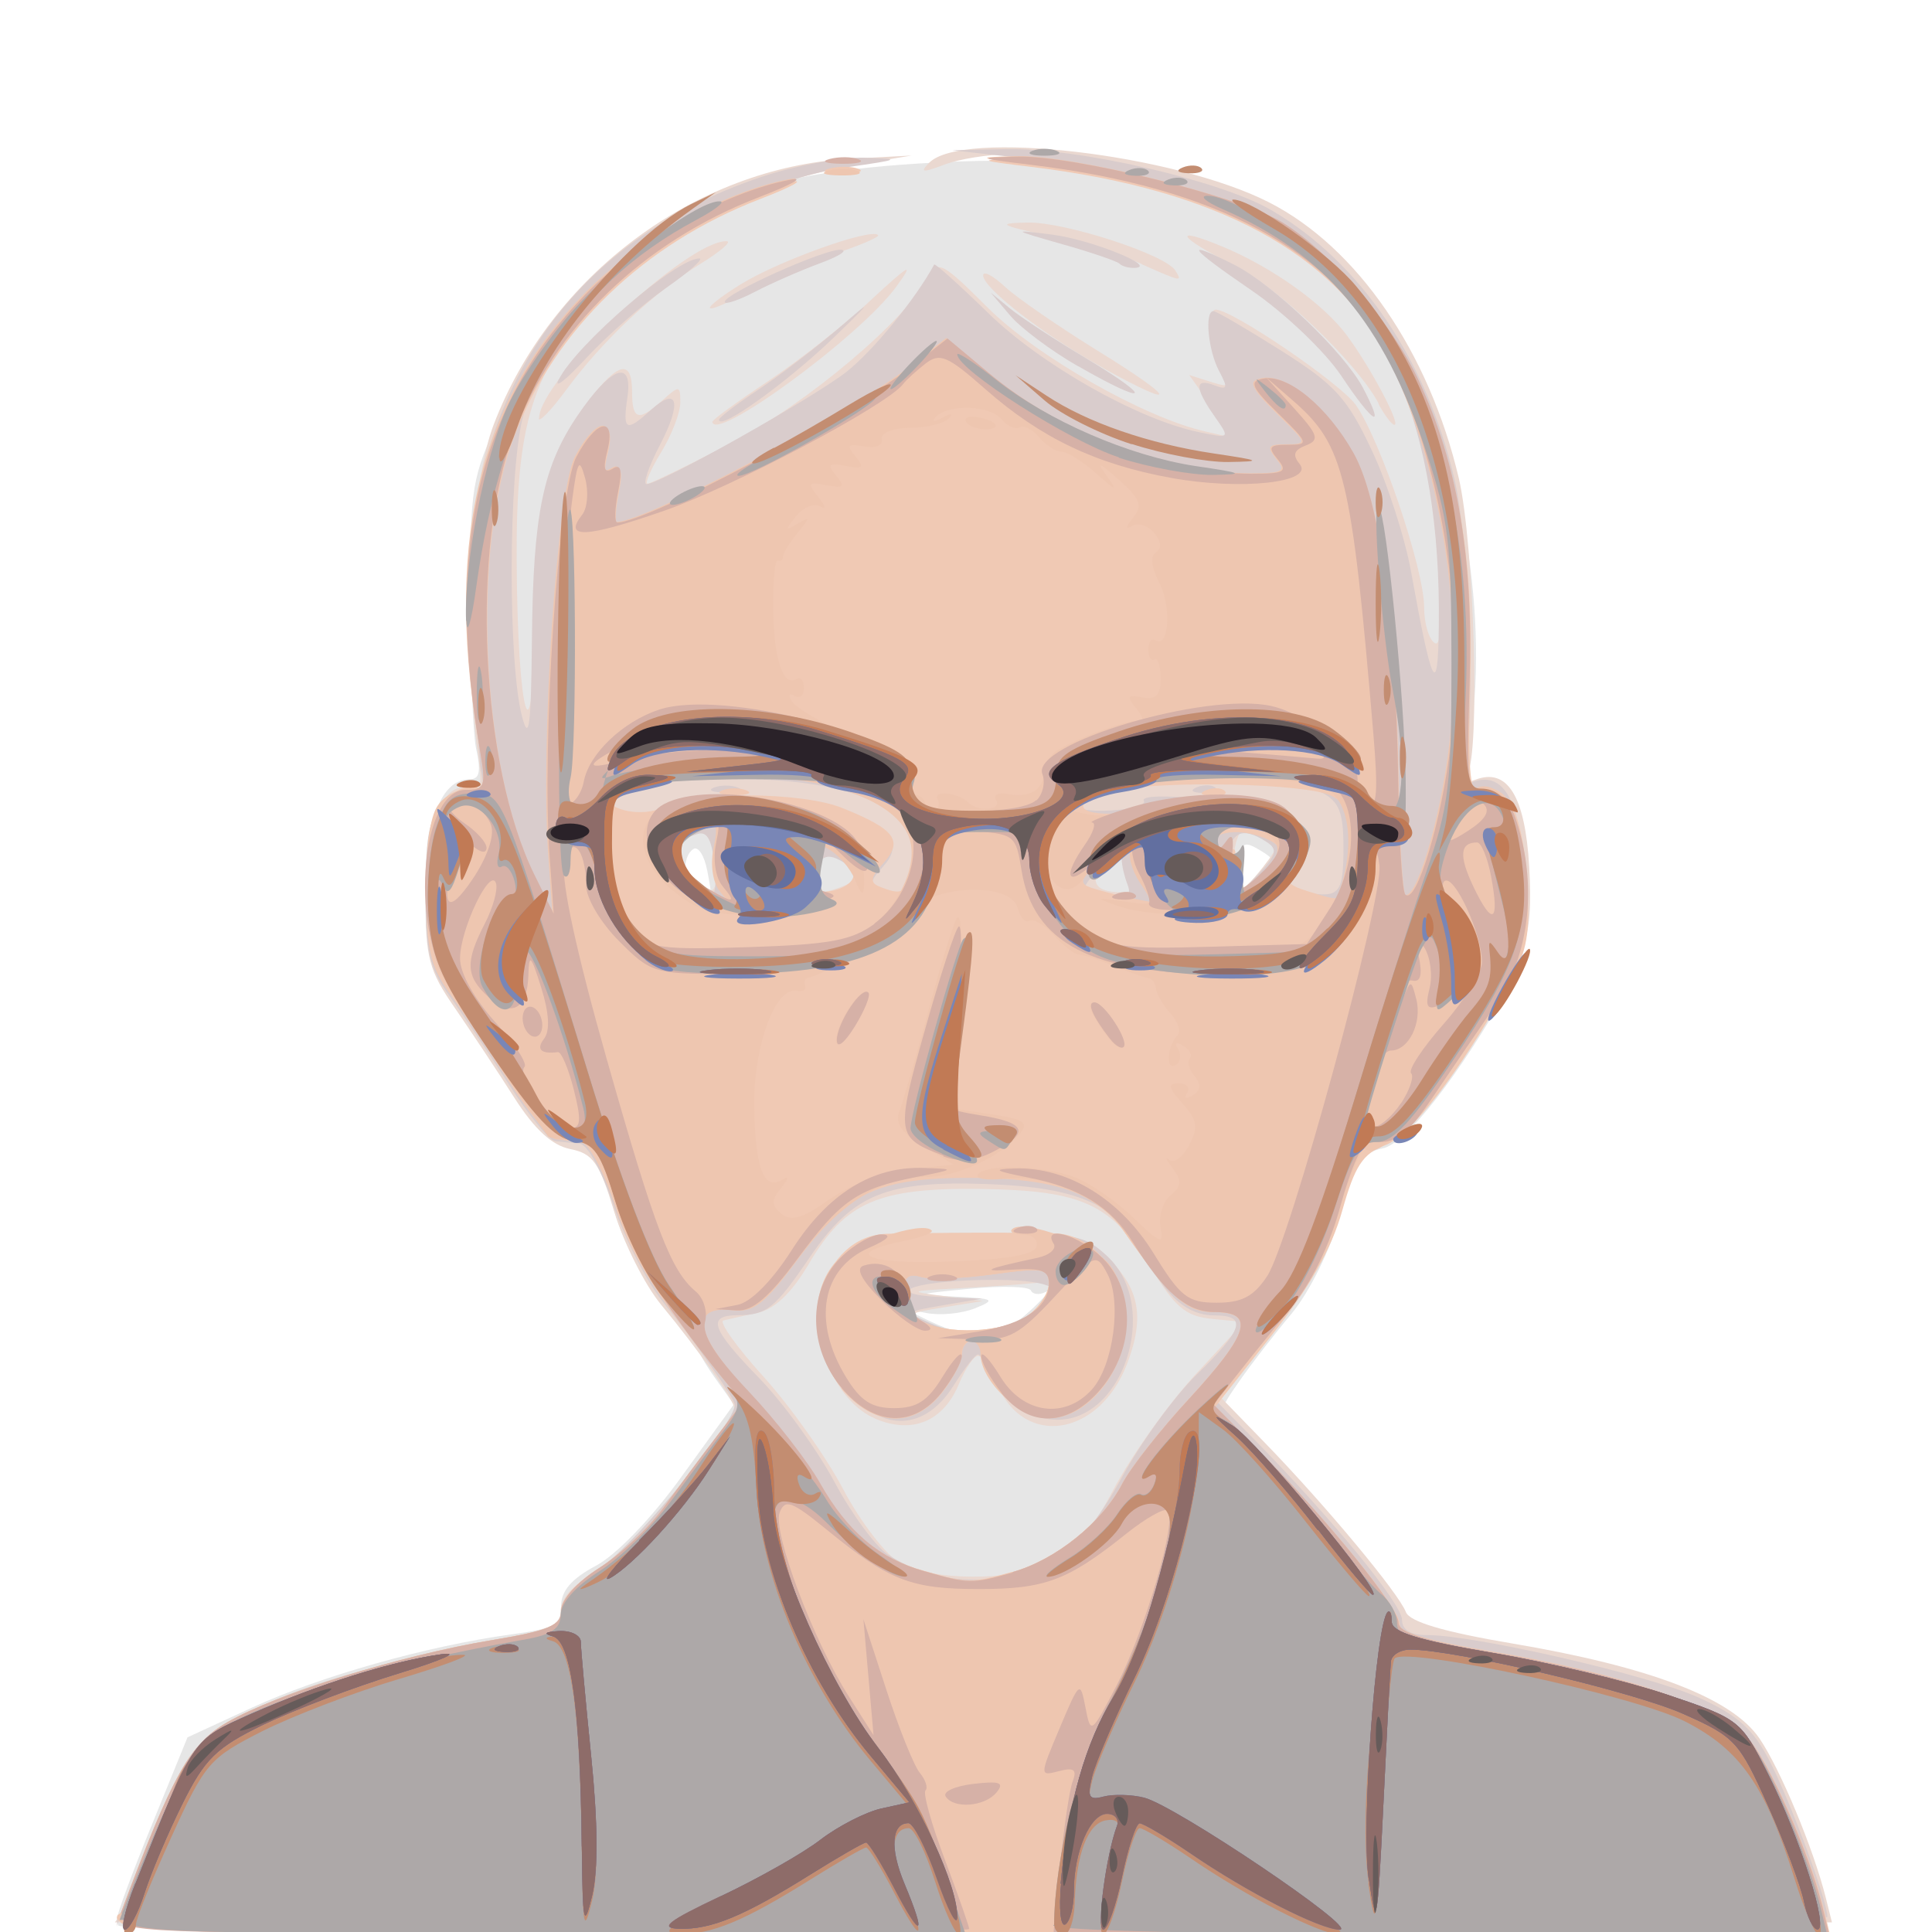 <?xml version="1.0" encoding="UTF-8" standalone="no"?>
<svg xmlns:rdf="http://www.w3.org/1999/02/22-rdf-syntax-ns#" xmlns="http://www.w3.org/2000/svg" height="267" viewBox="0 0 266.667 266.667" width="267" version="1.1" xmlns:cc="http://creativecommons.org/ns#" xmlns:dc="http://purl.org/dc/elements/1.1/">
 <g stroke-width="1.33">
  <path d="m16.1 265c0-.696 2.2-6.65 4.89-13.2l4.89-12 8.87-4.09c9.44-4.35 24.2-8.52 35.7-10.1 6.09-.824 7-1.34 7-3.95 0-2.08 1.47-3.78 4.79-5.54 2.83-1.5 7.72-6.58 11.9-12.4l7.15-9.88-2.61-3.66c-1.43-2.01-2.61-4.1-2.61-4.63 0-.531-2.1-3.29-4.66-6.12-3-3.32-5.45-8.01-6.89-13.2-1.86-6.7-2.71-8-5.18-8-3.12 0-4.94-1.7-9.28-8.66-1.47-2.35-4.62-7.18-7-10.7-3.87-5.77-4.33-7.46-4.33-15.9 0-9.75 2.21-15.4 6.04-15.4 1.44 0 1.66-1.03.924-4.33-.4-2-.8-11.1-.8-20.3 0-15.9.2-17 4.2-25.6 2.4-4.9 7.1-12 10.6-15.8 12.4-13.2 24.4-17.8 49.4-19.1 32-1.77 51.7 5.45 63 23 8.63 13.4 13.3 36.3 11.1 54.4-1.02 8.53-.909 9.4 1.12 8.87 6.18-1.62 9.26 18.2 4.22 27.1-7.16 12.7-14.5 22.1-17.7 22.7-2.88.576-3.79 2-5.84 9.17-1.41 4.91-4.23 10.6-6.69 13.6-2.34 2.79-5.59 6.98-7.21 9.31-2.93 4.21-2.93 4.25-.307 6.09 1.45 1.02 6.3 6.49 10.8 12.2 4.47 5.67 9 10.6 10 11.1 1.05.404 1.91 1.86 1.91 3.23 0 1.53 1.16 2.72 3 3.07 20.1 3.82 30.9 6.35 37.1 8.7 7.31 2.76 7.57 3.04 12.2 13.1 2.62 5.67 5.15 12.3 5.64 14.6l.882 4.33h-118c-73.6 0-118-.477-118-1.26zm126-84c2.06-1.89 3.04-3.09 2.19-2.66-.854.430-1.75.329-2-.226-.246-.555-4.05-.659-8.45-.232-7.59.736-7.69.792-2 1.08 5.42.279 5.68.437 2.7 1.63-1.82.725-4.82 1.01-6.67.637-2.97-0.6-2.89-.457.635 1.2 5.9 2.78 9.41 2.41 13.6-1.44zm-44.5-60.9c-.386-2.01-1.23-3.32-1.88-2.92-1.77 1.09-1.42 5.6.486 6.28 2.22.792 2.2.830 1.4-3.36zm77 .883c1.45-1.74 1.42-2.31-.170-3.31-2.86-1.81-3.25-1.56-3.25 2.08 0 3.85.958 4.2 3.42 1.23z" fill="#e6e6e6"/>
  <path d="m16.8 264c.497-1.65 2.81-7.5 5.14-13 3.87-9.13 4.83-10.3 11-13.6 6.87-3.71 26.7-9.48 38.1-11.1 5.32-.752 6.33-1.35 6.33-3.77 0-1.95 1.58-3.73 4.9-5.52 4.12-2.21 19.1-20 19.1-22.6 0-1.05-4.99-8.12-10.1-14.3-2.27-2.75-5.19-8.54-6.5-12.9-2.04-6.73-2.92-7.99-6.06-8.61-2.53-.506-4.94-2.73-7.75-7.13-2.24-3.52-5.91-9.04-8.15-12.3-3.62-5.21-4.08-6.94-4.08-15.4 0-10.1 2.56-16.3 6.18-14.9 1.58.606 1.73-.463.862-6.24-1.8-15.3-.8-35.9 2.4-44.1 7.9-20.6 27.9-35.4 49-36.6l8.67-.463-7.33 1.2c-15 2.7-25.9 8.2-36.1 19.1-8.9 9.4-11.2 16.6-11.1 35.6.117 21.5 2.23 28.9 2.5 8.76.229-17.3 1.64-23.2 7.34-30.7 4.2-5.51 6.09-5.92 6.09-1.33 0 3.9.895 4.14 4.23 1.13 2.28-2.06 2.44-2.04 2.43.333-.003 1.4-1.19 4.49-2.65 6.87-1.45 2.38-2.29 4.33-1.87 4.33.427 0 5.67-2.54 11.6-5.64 10.3-5.34 24-16.9 27.2-22.9 1.25-2.35 1.91-2 8.16 4.25 6.62 6.62 21.6 15.2 30.1 17.1l3.9.912-3.1-4.36-3.1-4.36 2.98.946c2.67.848 2.83.665 1.53-1.76-1.43-2.67-2.01-8.21-.853-8.21 2.3 0 17.1 10.1 19.3 13.1 3.4 4.78 9.47 22.7 9.47 28 0 2.21.660 4.43 1.47 4.93 2.01 1.24.324-20.4-2.35-30.1-3.43-12.4-10.1-21.7-19.8-27.4-6.27-3.69-29.4-9.96-36.7-9.96-2.81 0-6.79.638-8.85 1.42-3.03 1.14-3.43 1.09-2.08-.270 4.57-4.61 33.8-1.21 46.9 5.47 12.2 6.22 22.1 20.7 26.2 38.1 2.13 9.17 2.95 38 1.17 40.8-.665 1.08-.304 1.34 1.1.799 4.43-1.7 6.88 2.25 7.44 12 .576 10.2-.455 13.1-8.47 24.1-8.78 12.1-10.2 13.6-12.5 13.6-1.73 0-2.92 2.08-4.54 7.88-1.57 5.65-4.36 10.6-9.89 17.5l-7.69 9.63 6.67 6.87c8.4 8.66 18.4 20.7 19.4 23.3.521 1.35 5.24 2.74 14.7 4.34 19 3.21 30.3 7.54 34.1 13.1 2.88 4.23 7.45 15.2 9.16 22l.850 3.39h-237zm128-48c3.22-1.35 5.49-4.01 8.83-10.3 2.47-4.69 7.55-11.8 11.3-15.9l6.8-7.33-4.4-.423c-3.65-.351-5.09-1.55-8.47-7.04-5.46-8.87-9.41-10.7-23.6-10.9-14.1-.170-18.6 1.83-23.6 10.3-2.35 4.01-4.69 6.26-7.05 6.78-1.94.427-4.09.907-4.76 1.07-.672.160 1.8 3.63 5.49 7.71s8.7 11.1 11.1 15.7c2.42 4.54 5.95 9.09 7.84 10.1 4.42 2.41 15 2.49 20.5.165zm-24-20.2c-5.53-2.33-9.17-11.1-7.15-17.3 2.15-6.5 6.39-8.05 22.1-8.05 11.8 0 14.1.366 16.6 2.67 4.89 4.41 5.76 8.47 3.23 15.1-3.87 10.1-14.3 11.7-18 2.75-.872-2.1-2.04-3.83-2.6-3.83-.555 0-1.72 1.72-2.6 3.83-2.17 5.24-6.44 7.02-11.6 4.84zm20.9-13.4c4.68-2.42 5.26-5.74.934-5.29-1.65.173-6.3.492-10.3.709-6.96.374-7.06.429-2 1.08l5.33.682-5.33.854c-5.2.833-5.25.891-2 2.34 4.7 2.1 8.84 1.98 13.4-.377zm-43-64c-.408-3.5-1.07-4.55-2.51-4-1.07.412-2.5.750-3.18.750-2.05 0-1.37 2.52 1.44 5.33 3.83 3.83 4.87 3.32 4.24-2.08zm17.6 3.94c2.77-1.06 2.67-2.79-.248-4.36-1.86-.994-2.68-.579-3.87 1.95-1.61 3.42-.387 4.14 4.12 2.41zm40.3-1.3c-.445-1.16-.809-2.75-.809-3.54 0-.787-1.19-.358-2.64.954-3.04 2.75-2.41 4.7 1.52 4.7 1.94 0 2.5-.609 1.92-2.11zm17.8-1.45c2.17-2.76 2.42-3.81 1.1-4.65-3.28-2.08-4.75-1.09-5.29 3.54-.653 5.59.439 5.88 4.2 1.1zm-100-61.8c0-5.39 20.4-24.6 25.9-24.5.773.023-.899 1.46-3.72 3.19-6.36 3.91-13.4 10.5-18.4 17.3-2.11 2.86-3.83 4.64-3.83 3.96zm24 .359c0-.263 3.41-2.74 7.58-5.51s10.6-7.8 14.2-11.2c5.43-5.03 6.08-5.37 3.54-1.88-5.03 6.92-25.4 21.8-25.4 18.6zm91.9-2.44c-3.06-5.71-13.9-16.1-20.2-19.2-7.57-3.84-8.44-5.41-1.36-2.47 6.88 2.86 14 7.95 17.2 12.3 3.24 4.38 7.44 12.3 6.53 12.3-.360 0-1.36-1.31-2.22-2.92zm-38-4.9c-7.95-4.38-16.6-11-16.6-12.8-0-.678 1.35.024 3 1.56s7.47 5.54 12.9 8.9c10.9 6.71 11.3 8.23.632 2.33zm-50-11.6c5.16-3.2 17.9-7.77 18.9-6.77.270.270-2.68 1.52-6.56 2.78s-8.92 3.44-11.2 4.84c-2.29 1.4-4.69 2.53-5.33 2.51-.647-.023 1.22-1.53 4.16-3.35zm55.3-2.77c-2.57-1.14-8.27-2.86-12.7-3.84-7.03-1.56-7.4-1.79-3.05-1.88 5.1-.109 19.1 4.43 20.4 6.65.974 1.58.891 1.56-4.72-.921z" fill="#ead8d0"/>
  <path d="m16.1 266c0-.383 2.22-6.13 4.94-12.8 4.42-10.8 5.55-12.4 10.7-15.5 7.27-4.26 18.5-7.77 33.8-10.6 9.85-1.8 11.9-2.6 11.9-4.61 0-1.38 2.56-4.19 5.89-6.48 4.66-3.21 18.1-19.6 18.1-22.1 0-.828-5.52-8.74-10-14.3-2.2-2.74-5.25-8.74-6.78-13.3-1.59-4.77-3.59-8.39-4.67-8.47-1.04-.075-2.55-.227-3.37-.339-.812-.112-3.7-3.65-6.41-7.87s-6.4-9.71-8.19-12.2c-2.75-3.82-3.26-6.06-3.26-14.3 0-8.08.476-10.3 2.72-12.5 1.49-1.49 3.38-2.3 4.19-1.8 1.02.628 1.22-.294.648-2.95-.2-3-1-10.3-1.4-16.9-2.3-32.1 12.2-55.2 40.3-64.6 4.56-1.52 10.9-2.7 14-2.61 5.29.151 5.12.248-2.29 1.31-19.3 2.77-41 19.7-44.8 34.7-1.96 7.95-2 33.8-.067 41.1.960 3.66 1.26 1.35 1.37-10.7.162-17.2 1.51-23.8 6.35-30.9 4.56-6.7 7.61-7.8 6.83-2.45-.677 4.61-.210 4.88 3.19 1.8 3.78-3.42 4.39-1.14 1.28 4.82-1.55 2.97-2.37 5.38-1.83 5.37 1.97-.045 23-11.9 27.6-15.5 3.69-2.92 9.49-10 12.1-14.8.116-.212 3.47 2.8 7.46 6.69 7.28 7.11 20.5 14.6 28.9 16.4 4.51.945 4.51.943 2.33-2.16-2.76-3.94-2.76-5.32-.022-4.27 1.82.698 1.92.394.667-1.95-1.53-2.85-2.04-8.29-.789-8.29.385 0 4.58 2.45 9.32 5.44 7.45 4.7 9.15 6.56 12.5 13.7 2.15 4.52 4.61 12.1 5.47 16.9 2.9 16.1 3.7 17.6 3.82 7.33.318-27-7.5-45.6-23-54.6-6.67-3.89-23.7-8.71-35.5-10l-8.67-.967 7.33-.160c9.98-.218 29.8 4.33 36.8 8.47 12.2 7.13 21.4 20.7 25.2 37.1 2.14 9.22 2.97 34.4 1.31 39.6-.750 2.36-.520 2.84 1.07 2.23 4.25-1.63 6.58 2.19 7.21 11.8.514 7.87.147 10-2.49 14.8-6.8 12.1-13.5 20.9-17.1 22.2-3.04 1.15-4.14 2.83-5.88 9.02-1.48 5.27-4.5 10.6-9.82 17.3l-7.69 9.74 6.05 6.14c10.4 10.6 20.1 22.4 20.1 24.6 0 1.38 1.2 2.1 3.46 2.1 6.67 0 30.6 5.52 37.5 8.63 5.44 2.47 7.54 4.37 9.83 8.86 2.9 5.68 7.92 19.2 7.92 21.4 0 .619-53.1 1.12-118 1.12s-118-.313-118-.697zm130-51c2.37-1.33 5.8-5.68 8.7-11 2.63-4.86 7.32-11.3 10.4-14.3 6.44-6.25 7-8.14 2.4-8.14-3.65 0-6.58-2.49-9.44-8.02-3.7-7.15-9.01-9.62-21.7-10.1-14.1-.524-18.7 1.35-24.6 9.96-4.9 7.2-6.01 8.11-10 8.13-4.35.03-3.74 1.82 2.97 8.73 3.28 3.38 7.9 9.77 10.3 14.2 2.36 4.43 5.69 8.96 7.4 10.1 6.81 4.46 16.2 4.66 23.6.497zm-29.1-22.9c-4.98-5.92-4.53-15 .967-19.1 3.23-2.4 5.64-2.79 17.6-2.8 12.8-.013 14.1.225 17.3 3.22 7.55 7.1 1.94 23.5-7.72 22.5-2.97-.291-4.89-1.61-6.82-4.69-1.48-2.36-2.98-4.28-3.35-4.28-.367 0-1.87 1.93-3.35 4.28-3.89 6.2-9.74 6.54-14.5.839zm24.6-9.93c7.22-3.73 5.02-5.72-6.05-5.5-10.2.206-14.1 2.05-5.01 2.39l5 .189-5.33.905c-5.21.884-5.26.939-2 2.39 4.7 2.1 8.84 1.98 13.4-.377zm-43-63c-.408-3.5-1.07-4.55-2.51-4-1.07.412-2.5.750-3.18.750-2.05 0-1.37 2.52 1.44 5.33 3.83 3.83 4.87 3.32 4.24-2.08zm17.6 3.94c2.77-1.06 2.67-2.79-.248-4.36-1.86-.994-2.68-.579-3.87 1.95-1.61 3.42-.387 4.14 4.12 2.41zm9.53-2.4c2.13-8.5-6.3-13.1-24.1-13.2-12.1-.048-18 .949-18 3.06 0 1.94 5.08 2.89 7.78 1.45 4.11-2.2 19-2.14 24.6.088 7.36 2.94 8.57 4.53 5.78 7.62-1.8 1.98-1.92 2.72-.568 3.26 3.12 1.25 3.68.960 4.5-2.3zm-27.2-12c.917-.370 2.42-.370 3.33 0 .917.370.167.673-1.67.673-1.83 0-2.58-.303-1.67-.673zm57.1 13.4c-.445-1.16-.809-2.75-.809-3.54 0-.787-1.2-.345-2.67.982-3.6 3.26-3.35 4.67.809 4.67 2.62 0 3.28-.518 2.67-2.11zm17.9-1.29c2.7-2.87 2.89-3.6 1.23-4.65-3.54-2.24-5-1.35-5.55 3.38-.649 5.56.08 5.78 4.32 1.26zm11.9-3.96c0-4.65-.598-6.19-2.88-7.41-3.26-1.74-23.6-2.2-30.1-.681-6.01 1.39-5.44 3.46.864 3.1 2.86-.167 4.91-.766 4.57-1.33-.915-1.5 15.2.072 18.4 1.8 2.23 1.19 2.58 2.29 1.9 5.92-.733 3.91-.463 4.51 2.21 4.95 4.52.743 5.04.092 5.04-6.34zm-20.2-8.21c.962-.385 2.11-.338 2.56.105.443.443-.344.758-1.75 0.7-1.55-.064-1.87-.380-.806-.806zm-66-50.7c0-.311 2.48-2.21 5.51-4.21 3.03-2.01 8.28-6.06 11.7-9.01 4.13-3.6 3.7-3.01-1.29 1.8-6.55 6.3-15.9 13-15.9 11.4zm85.9-6.08c-2.27-3.38-7.82-8.67-12.4-11.8-8.75-5.99-9.52-7.12-2.41-3.55 5.44 2.74 15.2 12.1 17.8 17 3.14 5.97 1.52 5.1-2.97-1.62zm-108 .5c2.44-4.82 16.2-16.7 19.4-16.7.680 0-1.4 1.85-4.63 4.1-3.23 2.26-8.17 6.61-11 9.67-2.82 3.06-4.52 4.37-3.77 2.9zm71.6-1.86c-3.67-2.11-7.87-5.25-9.33-6.99l-2.67-3.15 2.67 2.2c1.47 1.21 6.27 4.36 10.7 7 9.47 5.68 8.32 6.5-1.33.945zm-48.7-8.84c0-1.14 13.7-7.29 16-7.2 1.1.044-.156.875-2.79 1.85-2.64.970-6.69 2.74-9 3.94s-4.21 1.83-4.21 1.41zm54.5-5.27c-.345-.345-3.89-1.56-7.89-2.69-7.02-2-7.07-2.04-1.44-1.33 5.33.671 14.8 4.47 11.4 4.6-.794.029-1.73-.229-2.07-.574z" fill="#d9cccc"/>
  <path d="m16.7 264c7.12-19.1 9.5-23.3 14.7-26.3 6.8-3.92 23.9-9.22 36.4-11.3 8.04-1.34 9.67-2.03 9.67-4.14 0-1.49 2.14-3.88 5.23-5.83 2.87-1.81 6.88-5.57 8.9-8.35s5.29-7.17 7.28-9.77l3.61-4.72-2.84-3.54c-9.54-11.9-12.5-16.6-14.9-24-1.59-4.76-3.59-8.38-4.67-8.46-1.04-.075-2.55-.227-3.37-.339-.812-.112-3.7-3.65-6.41-7.87s-6.4-9.71-8.19-12.2c-2.75-3.82-3.26-6.06-3.26-14.3 0-8.08.476-10.3 2.72-12.5 1.49-1.49 3.39-2.3 4.21-1.79 1.06.653 1.24-.597.610-4.28-4.9-28.3-.4-48.1 14.5-63.4 7-7.2 19.2-14.1 28.2-15.8 2.2-.432.316.636-4.19 2.37-16.1 6.2-28.3 18-33.9 32.7-6.02 15.7-4.61 45.8 2.86 60.9l2.64 5.33-.572-8c-1.11-15.6 1.21-50.3 3.67-55 2.75-5.24 5.54-5.82 4.3-.888-.625 2.49-.422 3.17.730 2.46 1.17-.722 1.37.140.753 3.22-.463 2.31-.507 4.21-.098 4.21 4.06 0 32.2-14.9 40.7-21.6l4.87-3.8 5.71 4.77c9.98 8.34 24.5 13.9 36.3 13.9 4.49 0 4.98-.280 3.56-2-1.39-1.68-1.17-2 1.42-2 2.94 0 2.88-.195-1.35-4.33-3.7-3.62-4.05-4.41-2.08-4.8 3.4-.671 8.86 3.84 12.5 10.3 3.6 6.45 5.83 23 6.16 45.8.115 7.87.546 14.6.959 15.1 1.53 1.53 5.09-10.3 6.3-21 2.03-18-1.35-38.9-8.55-53-7.6-14.9-23.8-23.6-49.3-26.7-7.55-.917-7.66-.981-2-1.14 7.71-.214 30.8 5.52 36.6 9.08 6.67 4.12 15.2 14 18.8 21.8 5.39 11.6 7.55 24.3 7.04 41.5-.328 11.3-.035 15.3 1.09 14.8 3.77-1.45 6.12 2.74 6.72 12 .514 7.87.147 10-2.49 14.8-6.8 12.1-13.5 20.9-17.1 22.2-3.04 1.15-4.14 2.83-5.88 9.02-1.48 5.27-4.5 10.6-9.82 17.3l-7.69 9.74 6.05 6.12c9.57 9.68 19.4 21.7 19.4 23.9.004 1.41 3.63 2.54 13.4 4.18 17.1 2.87 30.9 7.47 34.7 11.6 2.9 3.13 8.61 16 10.4 23.4l.878 3.67h-119c-112 0-118-.122-117-2.33zm123-47c5.97-1.66 12.4-6.82 15.2-12.2 1.12-2.17 5.3-7.5 9.29-11.8 8.28-9.01 9.1-11.9 3.36-11.9-3.83 0-5.96-1.91-12.6-11.4-3.55-5.05-9.49-7.09-20.8-7.12-12.9-.041-17.3 1.99-24 11.1-4.65 6.3-6.15 7.47-9.11 7.12-5.95-.699-5.13 3.49 2.22 11.3 3.66 3.88 8.09 9.55 9.83 12.6 3.77 6.63 8.19 10.4 14.4 12.1 6.11 1.75 6.48 1.76 12.2.166zm-23.5-25.4c-6.6-7.85-2.8-21 6.15-21.3 5.27-.178 20.3-.209 23.5-.05 5.07.253 9.61 5.91 9.61 12 0 6.9-5.23 13.5-10.7 13.5-3.88 0-9.31-5.16-9.31-8.85 0-1-.6-1.82-1.33-1.82-.733 0-1.33.819-1.33 1.82s-1.24 3.4-2.76 5.33c-3.88 4.94-9.33 4.7-13.8-.589zm25.6-9.97c1.63-1.14 2.96-3.14 2.96-4.44 0-2.12-.811-2.26-7.67-1.3-4.22.586-8.72.746-10 .354-1.69-.515-2.33.033-2.33 1.98 0 1.48 1.05 3.3 2.33 4.05 3.51 2.05 11.4 1.71 14.7-.635zm-42-59c-.964-1.16-1.34-3.63-.890-5.87.732-3.66.582-3.81-2.83-2.9-5.23 1.4-5.25 4.88-.031 8.07 5.29 3.23 5.95 3.35 3.75.704zm57.9-1.27c-1.18-1.8-1.72-3.96-1.2-4.8 1.35-2.18-3.76.658-5.97 3.32-1.39 1.68-1.37 2.17.110 2.66 1.8.599 6.2 1.64 8.18 1.94.567.085.065-1.32-1.11-3.12zm-39.9-.563c0-1.01-1.28-2.69-2.84-3.72-2.67-1.77-2.88-1.64-3.45 2.24-.554 3.78-.314 4.09 2.84 3.72 1.9-.220 3.45-1.23 3.45-2.24zm8.09-.705c2.13-8.5-6.3-13.1-24.1-13.2-12.1-.048-18 .949-18 3.06 0 1.94 5.08 2.89 7.78 1.45 4.11-2.2 19-2.14 24.6.088 7.36 2.94 8.57 4.53 5.78 7.62-1.8 1.98-1.92 2.72-.568 3.26 3.12 1.25 3.68.960 4.5-2.3zm-26.2-11c.917-.370 2.42-.370 3.33 0 .917.370.167.673-1.67.673-1.83 0-2.58-.303-1.67-.673zm75.1 12.8c3.37-3.37 2.83-5.48-1.68-6.69-4.02-1.07-7.17.444-5.74 2.76.773 1.25 1.29 1.21 2.27-.184.872-1.25 1.1-.471.731 2.52-.614 5.02.567 5.44 4.42 1.58zm11.9-4.62c0-4.65-.598-6.19-2.88-7.41-3.26-1.74-23.6-2.2-30.1-.681-6.01 1.39-5.44 3.46.864 3.1 2.86-.167 4.91-.766 4.57-1.33-.688-1.13 13.9-.203 17.3 1.1 2.92 1.12 3.89 4.31 2.25 7.38-1.42 2.64-1.42 2.64 4.06 4.26 3.26.966 4-.219 4-6.41zm-20.2-8.21c.962-.385 2.11-.338 2.56.105.443.443-.344.758-1.75 0.7-1.55-.064-1.87-.380-.806-.806zm-52-85.8c1.3-.338 3.1-.316 4 .049.903.365-.159.642-2.36.615-2.2-.027-2.94-.326-1.64-.664z" fill="#f0c9b4"/>
  <path d="m16.7 264c7.12-19.1 9.5-23.3 14.7-26.3 6.8-3.92 23.9-9.22 36.4-11.3 8.04-1.34 9.67-2.03 9.67-4.14 0-1.49 2.14-3.88 5.23-5.83 2.87-1.81 6.88-5.57 8.9-8.35s5.29-7.17 7.28-9.77l3.61-4.72-2.84-3.48c-8.19-10-13.2-18.4-15.1-25.2-1.82-6.54-2.55-7.58-5.32-7.58-1.77 0-3.38-.225-3.59-.5-3.78-5.09-13.3-19.6-14.8-22.5-2.3-4.45-2.7-18.9-.624-22.8.759-1.42 2.64-2.58 4.17-2.58 2.49 0 2.7-.543 1.95-5-5.1-28.3-.6-48.1 14.3-63.4 7-7.2 19.2-14.1 28.2-15.8 2.2-.432.316.636-4.19 2.37-16.1 6.2-28.3 18-33.9 32.7-6.02 15.7-4.61 45.8 2.86 60.9l2.64 5.33-.572-8c-1.11-15.6 1.21-50.3 3.67-55 2.75-5.24 5.54-5.82 4.3-.888-.625 2.49-.422 3.17.730 2.46 1.17-.722 1.37.140.753 3.22-.463 2.31-.507 4.21-.098 4.21 4.06 0 32.2-14.9 40.7-21.6l4.87-3.8 5.71 4.77c9.98 8.34 24.5 13.9 36.3 13.9 4.49 0 4.98-.280 3.56-2-1.39-1.68-1.17-2 1.42-2 2.94 0 2.88-.195-1.35-4.33-3.7-3.62-4.05-4.41-2.08-4.8 3.4-.671 8.86 3.84 12.5 10.3 3.6 6.45 5.83 23 6.16 45.8.115 7.87.546 14.6.959 15.1 1.53 1.53 5.09-10.3 6.3-21 2.03-18-1.35-38.9-8.55-53-7.6-14.9-23.8-23.6-49.3-26.7-7.55-.917-7.66-.981-2-1.14 7.71-.214 30.8 5.52 36.6 9.08 6.67 4.12 15.2 14 18.8 21.8 5.39 11.6 7.55 24.3 7.04 41.5-.343 11.7-.062 15.3 1.18 14.8 4.41-1.7 7.9 8.02 6.7 18.7-1.05 9.31-19 34.5-22.2 31.1-.299-.307-1.93 3.55-3.62 8.56-1.69 5.02-5.05 11.4-7.46 14.3-2.41 2.84-5.63 6.78-7.15 8.76l-2.77 3.6 6.1 6.17c9.61 9.71 19.4 21.8 19.4 23.9.004 1.41 3.63 2.54 13.4 4.18 17.1 2.87 30.9 7.47 34.7 11.6 2.9 3.13 8.61 16 10.4 23.4l.878 3.67h-119c-112 0-118-.122-117-2.33zm123-47c5.97-1.66 12.4-6.82 15.2-12.2 1.12-2.17 5.3-7.5 9.29-11.8 8.28-9.01 9.1-11.9 3.36-11.9-3.83 0-5.96-1.91-12.6-11.4-3.13-4.45-10.6-7.67-16.3-7.01-2.38.278-4.04.031-3.68-.549.937-1.52 9.01-1.3 13.4.360 2.06.778 5.69 3.28 8.05 5.56 3.76 3.62 4.23 3.79 3.76 1.34-.298-1.55.324-3.53 1.38-4.41 1.54-1.28 1.6-2.02.284-3.75-.902-1.19-1.11-1.71-.469-1.16.644.546 1.88-.354 2.75-2 1.31-2.49 1.16-3.46-.905-5.77-1.98-2.21-2.08-2.78-.516-2.78 1.08 0 1.6.593 1.15 1.32-.467.756-.130.895.790.326 1.13-.696 1.19-1.49.218-2.66-.763-.919-1.05-2.01-.643-2.41.409-.409.011-1.2-.884-1.75-1-.620-1.28-.451-.734.441.492.796.337 1.79-.344 2.21-1.4.864-1.17-2.67.270-4.1.512-.512.072-1.88-.978-3.04s-1.95-2.71-2-3.44c-.052-.733-.545-1.38-1.1-1.45-.55-.061-2.69-.811-4.75-1.67-2.06-.855-4.22-1.55-4.79-1.55-.572 0-2.11-1.19-3.42-2.64s-2.84-2.36-3.39-2.01c-.552.341-1.29-.457-1.63-1.77-.989-3.78-12.3-3.18-15.1.805-1.67 2.39-10.8 8.18-13.9 8.82-.367.075-.517.586-.333 1.14.183.55-.336.85-1.15.667-2.91-.653-5.95 7.44-5.88 15.7.078 8.61 1.29 11.9 3.79 10.4 1.07-.639 1.03-.273-.109 1.13-1.36 1.68-1.34 2.36.081 3.54 1.33 1.1 2.96.616 6.6-1.98 2.8-1.99 7.43-3.73 11-4.13l6.14-.692-4.18-2.54c-3.02-1.83-3.93-3.18-3.29-4.82.489-1.25 2.32-7.61 4.07-14.1 1.75-6.51 3.5-12.2 3.9-12.6 1-1 .717 11-.460 19.3l-.982 6.89 5.83.874c4.98.747 5.59 1.16 4.18 2.87-2.46 2.97-8.59 5.82-12.5 5.82-6.55 0-12.3 3.63-18 11.3-4.65 6.3-6.15 7.47-9.11 7.12-5.95-.699-5.13 3.49 2.22 11.3 3.66 3.88 8.09 9.55 9.83 12.6 3.77 6.63 8.19 10.4 14.4 12.1 6.11 1.75 6.48 1.76 12.2.166zm-23.5-25.4c-4.13-4.91-4.65-12.8-1.12-17.1 2.12-2.62 12.1-6.08 13.5-4.68.321.321-1.32.965-3.66 1.43-8.69 1.74-5.54 3.27 5.93 2.89 7.86-.261 11.9-.931 12.2-2.05.304-.917-.498-1.67-1.78-1.67s-1.99-.339-1.58-.754c1.53-1.53 11.7 2.25 13.6 5.09 5.21 7.44-.365 21-8.64 21-3.88 0-9.31-5.16-9.31-8.85 0-1-.6-1.82-1.33-1.82-.733 0-1.33.819-1.33 1.82s-1.24 3.4-2.76 5.33c-3.88 4.94-9.33 4.7-13.8-.589zm25.6-9.97c1.63-1.14 2.96-3.14 2.96-4.44 0-2.12-.811-2.26-7.67-1.3-4.22.586-8.72.746-10 .354-1.69-.515-2.33.033-2.33 1.98 0 1.48 1.05 3.3 2.33 4.05 3.51 2.05 11.4 1.71 14.7-.635zm-26.4-38c-.008-2.36 3.46-7.6 4.37-6.59.326.366-.521 2.46-1.88 4.66-1.43 2.31-2.48 3.12-2.48 1.92zm37.7-.223c-2.43-3.13-3.23-5.03-2.13-5.03 1.32 0 4.82 5.36 4.02 6.16-.313.313-1.16-.195-1.88-1.13zm-35.8-13.6c4.92-2.06 9.13-8.55 8.46-13.1-.654-4.39-6.5-7.74-15.8-9.07-8.92-1.27-21.5-.493-25.6 1.59-4.78 2.46-1.91 17.6 4 21 3.54 2.06 23.7 1.75 29-.455zm-24.5-6.89c-4.72-3.97-5.42-9.08-1.52-11.2 4.27-2.29 15.7-1.63 21.3 1.23 5.12 2.61 6.85 4.99 6.69 9.17-.061 1.62-.404 1.43-1.26-.689-.645-1.6-2.34-3.54-3.77-4.3-2.26-1.21-2.67-.883-3.18 2.58-.482 3.29-.107 3.99 2.19 4.1 5.15.247-3.32 2.26-10.1 2.4-4.88.104-7.12-.616-10.3-3.32zm6.56.115c-.964-1.16-1.34-3.63-.890-5.87.732-3.66.582-3.81-2.83-2.9-5.23 1.4-5.25 4.88-.031 8.07 5.29 3.23 5.95 3.35 3.75.704zm80.1 7.3c6.59-3.53 9.13-18.5 3.63-21.4-4.29-2.3-27.3-1.99-33 .443l-4.67 1.97 4.1.928c2.26.510 5.74.303 7.75-.461 5.68-2.16 17.6-1.74 20 .707 2.57 2.57 2.57 2.46.031 7.36-1.14 2.2-3.57 4.57-5.42 5.27-4.05 1.54-13.3 1.45-17.8-.172-2.93-1.04-2.81-1.11 1.01-.565 4.33.615 4.34.605 2.22-2.63-1.17-1.78-1.7-3.93-1.18-4.77 1.63-2.63-4.36 1.12-6.37 4-2.24 3.19-4.71 1.86-6.28-3.37-1.01-3.37-1.18-3.48-1.28-.820-.183 4.9 3.71 11 8.31 13 5.02 2.18 25.2 2.59 29 .579zm-5.32-9.38c3.37-3.37 2.83-5.48-1.68-6.69-4.02-1.07-7.17.444-5.74 2.76.773 1.25 1.29 1.21 2.27-.184.872-1.25 1.1-.471.731 2.52-.614 5.02.567 5.44 4.42 1.58zm-44.7-10.6c-.812-1.31 2.8-.984 4.17.381 1.4 1.4 4.75 1.11 3.86-.336-.430-.695.336-1.05 1.7-.786 3.01.580 4.92-.640 4.92-3.14 0-1.02.9-2.37 2-3 3.42-1.96 9.94-4.26 11.2-3.95.674.160.471-.619-.452-1.73-1.41-1.7-1.27-1.94.841-1.54 1.89.364 2.52-.294 2.52-2.63 0-1.72-.38-2.88-.844-2.6-.464.287-.844-.325-.844-1.36s.432-1.62.960-1.29c1.88 1.16 2.27-4.6.540-7.94-1.1-2.13-1.27-3.7-.455-4.2.825-.510.736-1.5-.242-2.67-.852-1.03-2.23-1.46-3.06-.959-.950.569-0.9.147.134-1.13 1.36-1.69 1.03-2.6-1.96-5.26-2.73-2.43-3.14-2.57-1.69-.550 1.62 2.25 1.39 2.2-1.46-.333-1.86-1.65-4.02-3-4.8-3s-2.16-.893-3.07-1.99c-.906-1.09-2.11-1.7-2.68-1.35-.567.351-1.7-.164-2.51-1.14-1.62-1.95-7.4-2.12-9.09-.263-.603.661-.197.692.936.072 1.19-.649 1.55-.601.889.120-.611.668-3.01 1.24-5.33 1.27-2.43.035-4.09.707-3.92 1.58.176.877-.864 1.3-2.45.993-2.25-.434-2.47-.184-1.19 1.36 1.29 1.55 1.05 1.79-1.33 1.33-2.38-.459-2.62-.219-1.33 1.33s1.05 1.79-1.33 1.33c-2.55-.491-2.69-.292-1.12 1.64.982 1.21 1.1 1.79.270 1.29-.834-.499-2.33.101-3.33 1.33-1.56 1.93-1.54 2.08.182 1.06 1.78-1.05 1.78-.905 0 1.28-1.1 1.35-2 2.82-2 3.26 0 .437-.326.686-.724.554-.398-.133-.683 2.87-.633 6.67.092 6.99 1.37 10.8 3.23 9.66.560-.346 1.02.217 1.02 1.25 0 1.04-.593 1.52-1.32 1.07-.757-.468-.894-.130-.322.796.547.886 4.27 3.06 8.27 4.83 5.32 2.35 7.17 3.85 6.88 5.57-.231 1.35.449 2.39 1.6 2.44 1.1.05 1.84.858 1.63 1.8-.202.938.258 1.32 1.02.847.763-.472 1.08-1.36.693-1.98zm3.92-52.1c-.338-.547.271-.864 1.35-.705 2.79.409 3.79 1.7 1.32 1.7-1.13 0-2.34-.447-2.67-.994zm-19-34.7c1.3-.338 3.1-.316 4 .049.903.365-.159.642-2.36.615-2.2-.027-2.94-.326-1.64-.664z" fill="#eec6b0"/>
  <path d="m16.7 264c7.12-19.1 9.5-23.3 14.7-26.3 6.8-3.92 23.9-9.22 36.4-11.3 8.04-1.34 9.67-2.03 9.67-4.14 0-1.49 2.14-3.88 5.23-5.83 2.87-1.81 6.88-5.57 8.9-8.35s5.29-7.17 7.28-9.77l3.61-4.72-2.84-3.48c-8.18-10-13-18.1-15-25.3-1.27-4.51-2.86-7.7-3.7-7.39-3.59 1.3-8.1-3.79-19.1-21.6-5.31-8.59-3.64-26.8 2.45-26.8 2.58 0 2.79-.506 2.02-5-4.9-28.3-.4-48.1 14.5-63.4 7-7.2 19.2-14.1 28.2-15.8 2.2-.432.316.636-4.19 2.37-16.1 6.2-28.3 18-33.9 32.7-6.02 15.7-4.61 45.8 2.86 60.9l2.64 5.33-.572-8c-1.11-15.6 1.21-50.3 3.67-55 2.75-5.24 5.54-5.82 4.3-.888-.625 2.49-.422 3.17.730 2.46 1.17-.722 1.37.140.753 3.22-.463 2.31-.507 4.21-.098 4.21 4.06 0 32.2-14.9 40.7-21.6l4.87-3.8 5.71 4.77c9.98 8.34 24.5 13.9 36.3 13.9 4.49 0 4.98-.280 3.56-2-1.39-1.68-1.17-2 1.42-2 2.94 0 2.88-.195-1.35-4.33-3.7-3.62-4.05-4.41-2.08-4.8 3.4-.671 8.86 3.84 12.5 10.3 3.6 6.45 5.83 23 6.16 45.8.115 7.87.546 14.6.959 15.1 1.53 1.53 5.09-10.3 6.3-21 2.03-18-1.35-38.9-8.55-53-7.6-14.9-23.8-23.6-49.3-26.7-7.55-.917-7.66-.981-2-1.14 7.71-.214 30.8 5.52 36.6 9.08 6.67 4.12 15.2 14 18.8 21.8 5.39 11.6 7.55 24.3 7.04 41.5-.442 15.2-0.4 15.4 2.5 15.4 2.34-.001 3.26 1.17 4.47 5.66 2.28 8.46.953 17.4-3.55 23.9-2.13 3.07-5.81 8.48-8.19 12-4.04 6.03-5.43 7.03-9.14 6.6-.806-.094-2.54 3.79-3.85 8.64-1.55 5.73-4.07 10.9-7.2 14.7-2.65 3.22-6.06 7.46-7.59 9.42l-2.77 3.56 6.1 6.17c9.61 9.71 19.4 21.8 19.4 23.9.004 1.41 3.63 2.54 13.4 4.18 17.1 2.87 30.9 7.47 34.7 11.6 2.9 3.13 8.61 16 10.4 23.4l.878 3.67h-107l.933-9.47c.513-5.21 1.29-10.4 1.73-11.5.604-1.57.140-1.91-1.91-1.37-2.7.705-2.69.687.108-5.96 2.74-6.49 2.83-6.57 3.55-2.83.725 3.78 0.8 3.72 4.37-3.18 3.85-7.45 8.3-22.7 7-24-.426-.426-3.02 1.03-5.77 3.23-8.04 6.44-11.2 7.61-20.3 7.61-9.39 0-12.4-1.16-21-8.19-4.85-3.95-5.77-4.29-6.51-2.37-1.01 2.63 4.69 17.8 9.56 25.4l3.4 5.33-.699-8-.699-8 3.15 9.68c1.73 5.33 3.81 10.5 4.62 11.5.809.975 1.17 2.08.799 2.45-.370.370.835 4.68 2.68 9.57 1.84 4.9 3.35 9.19 3.35 9.54s-26.5.636-58.8.636c-55.5 0-58.8-.133-57.9-2.33zm123-47c5.97-1.66 12.4-6.82 15.2-12.2 1.12-2.17 5.3-7.5 9.29-11.8 8.23-8.95 9.09-11.9 3.47-11.9-3.83 0-7.05-2.74-11.3-9.65-3.02-4.86-7.32-7.52-14.4-8.91-4.73-.929-5.08-1.17-1.84-1.26 7.25-.212 14.5 4.24 19.1 11.7 3.72 6.05 4.72 6.83 8.73 6.83 3.46 0 5.1-.862 6.95-3.67 3.15-4.77 16-51.9 15.5-56.7-.531-4.62-2.91-4.84-2.91-.267 0 1.87-.897 5.13-1.99 7.25-3.25 6.28-6.93 8.01-17 8.01-17.7 0-25.9-4.26-27.5-14.3-.793-4.92-.950-5.04-7.13-5.44l-6.32-.406v4.84c0 9.88-9.81 15.3-27.8 15.3-9.37.007-10-.191-14.3-4.53-2.55-2.55-4.54-5.9-4.55-7.67-.034-5.21-2.17-7.31-3.01-2.96-.451 2.36 1.73 12.4 5.85 26.9 6.7 23.6 8.84 29.2 12.3 32.1 1.07.890 1.65 2.77 1.28 4.17-.464 1.77 1.38 4.71 6.04 9.64 3.69 3.9 8.13 9.6 9.87 12.7 3.77 6.63 8.19 10.4 14.4 12.1 6.11 1.75 6.48 1.76 12.2.166zm-23.5-25.4c-4.67-5.55-4.75-13.4-.179-18 1.8-1.8 4.35-3.25 5.67-3.22 1.5.033.855.722-1.74 1.85-6.54 2.85-7.86 10.1-3.21 17.8 2.04 3.35 3.56 4.33 6.68 4.33 3.13 0 4.64-.979 6.68-4.33 1.45-2.38 2.64-3.66 2.65-2.85.003.818-1.24 3.07-2.76 5-3.88 4.94-9.33 4.7-13.8-.589zm22 .589c-1.52-1.93-2.76-4.18-2.76-5 .003-.818 1.19.463 2.65 2.85 3.11 5.1 8.85 5.9 12.6 1.77 2.99-3.3 4.18-12.2 2.15-16-1.55-2.89-1.68-2.84-7.24 3.14-4.97 5.34-6.31 6.07-10.9 5.92l-5.24-.167 5.55-.907c6.31-1.03 9.78-3.39 9.78-6.65 0-1.75-1.08-2.16-5-1.9-4.69.316-3.88-.073 3.39-1.63 1.68-.360 2.69-1.24 2.25-1.95-1.67-2.7 3.62-1.15 6.75 1.98 4.57 4.57 4.49 12.4-.179 18-4.45 5.29-9.9 5.53-13.8.589zm-16.5-12.7c-2.77-2.77-3.64-4.42-2.52-4.79 2.87-.957 5.62.792 5.62 3.58 0 1.45 1.05 3.25 2.33 4 1.48.863 1.69 1.37.564 1.4-.973.022-3.67-1.86-5.99-4.18zm-19.9.614c1.84-.354 4.77-3.31 7.5-7.59 4.95-7.73 11.1-11.6 18.3-11.3 4.31.141 4.26.186-1.14 1.25-8.13 1.61-10.4 3.18-16.4 11.3-3.9 5.28-6.2 7.24-8.35 7.11l-2.96-.182zm26.6-3.94c.917-.370 2.42-.370 3.33 0 .917.370.167.673-1.67.673-1.83 0-2.58-.303-1.67-.673zm12.1-6.69c.962-.385 2.11-.338 2.56.105.443.443-.344.758-1.75 0.7-1.55-.064-1.87-.380-.806-.806zm-10.3-9.97c-6.52-2.45-6.59-2.94-2.55-17.3 2.09-7.45 4.19-13.9 4.66-14.3.974-.889-.411 17.7-1.66 22.2-.725 2.63-0.2 3.06 4.66 3.84 6.4 1.02 6.9 2.41 1.81 5.01-2.56 1.31-4.65 1.5-6.93.647zm-14.7-15.9c-.008-2.36 3.46-7.6 4.37-6.59.326.366-.521 2.46-1.88 4.66-1.43 2.31-2.48 3.12-2.48 1.92zm37.7-.223c-2.43-3.13-3.23-5.03-2.13-5.03 1.32 0 4.82 5.36 4.02 6.16-.313.313-1.16-.195-1.88-1.13zm-74 7.02c-.738-2.91-1.72-5.23-2.19-5.18-2.37.301-3.05-.374-1.9-1.87.826-1.08.684-3.55-.401-7-1.43-4.56-1.69-4.82-1.78-1.75-.135 4.71-2.32 5.9-5.52 3-3.13-2.83-3.23-4.81-.502-10.1 1.14-2.21 1.84-4.73 1.55-5.6-.785-2.32-4.96 6.39-4.96 10.4 0 2.03 1.95 5.55 4.85 8.77 2.67 2.95 4.49 5.74 4.04 6.19-1.19 1.19 4.31 8.45 6.39 8.45 1.4 0 1.49-1.11.426-5.28zm-6.84-8.68c-.411-1.07-.237-2.27.387-2.65.624-.386 1.47.176 1.88 1.25.411 1.07.237 2.27-.387 2.65-.624.386-1.47-.176-1.88-1.25zm121 10.6c1.22-1.86 1.85-3.74 1.41-4.18-.442-.442 1.58-3.51 4.49-6.81 2.91-3.31 5.29-7.14 5.29-8.53 0-3.82-3.78-12.1-5.15-11.2-.662.409-.032 3.11 1.4 6.01 2.77 5.6 1.97 9.64-2.23 11.2-1.61.619-1.88 0.1-1.25-2.41.442-1.76.111-4.29-.734-5.63-1.32-2.09-1.43-1.91-.759 1.25.529 2.5.261 3.57-.837 3.33-.888-.188-1.8.857-2.02 2.32-.390 2.59-.370 2.59.697.071 1.07-2.53 1.12-2.53 1.81.144.856 3.28-1.04 7.12-3.51 7.12-.974 0-2.38 2.4-3.13 5.33-1.09 4.29-.995 5.33.474 5.33 1.01 0 2.82-1.52 4.04-3.37zm-122-21c-.338-1.3-.637-.559-.664 1.64-.027 2.2.249 3.26.615 2.36.365-.903.387-2.7.049-4zm49.3-3.82c5.14-3.82 7.09-11.5 3.83-15.1-3.72-4.11-11-5.87-24.1-5.82-15.2.055-17.9 1.36-17.9 8.55 0 5.56 1.46 9.42 5.15 13.6 1.86 2.13 3.87 2.39 15.7 2 11.3-.370 14.2-.923 17.4-3.24zm-23.6-2.81c-7.04-2.57-10.4-11-5.42-13.7 6.46-3.45 23.9.044 26.8 5.36 2.39 4.47 1.32 5.17-2.34 1.53l-3.64-3.61-.730 4c-.589 3.23-.209 4.14 1.97 4.75 2.18.602 1.83.925-1.8 1.67-5.16 1.05-11.9 1.04-14.8-.022zm2.66-2.4c-.964-1.16-1.34-3.63-.890-5.87.732-3.66.582-3.81-2.83-2.9-5.23 1.4-5.25 4.88-.031 8.07 5.29 3.23 5.95 3.35 3.75.704zm83.6 3.47c4.17-6.2 4.24-15.4.128-17.6-3.85-2.06-25.8-2.09-31.9-.041-2.66.886-5.91 2.8-7.23 4.25-3.59 3.97-1.32 11.6 4.66 15.6 4.16 2.8 5.85 3.05 18 2.71l13.4-.377zm-24.7-1.14c.156-.55-.472-2.36-1.39-4.03-.923-1.67-1.26-3.71-.744-4.54 1.24-2-1.86-.223-5.81 3.33-3.45 3.11-3.97 1.55-.924-2.8 1.14-1.63 1.59-3 1-3.05-.592-.049 1.62-.940 4.92-1.98 8.19-2.58 19.2-2.5 21.9.164 2.51 2.51 2.49 2.25.502 6.61-.876 1.92-3.25 4.35-5.27 5.4-3.81 1.97-14.7 2.66-14.2.9zm15.8-4.42c3.37-3.37 2.83-5.48-1.68-6.69-4.02-1.07-7.17.444-5.74 2.76.773 1.25 1.29 1.21 2.27-.184.872-1.25 1.1-.471.731 2.52-.614 5.02.567 5.44 4.42 1.58zm-20.3 3.17c.962-.385 2.11-.338 2.56.105.443.443-.344.758-1.75 0.7-1.55-.064-1.87-.380-.806-.806zm51.7-2.36c-.488-2.6-1.36-4.73-1.94-4.73-2.39 0-2.54 1.85-.503 6.12 2.63 5.51 3.63 4.94 2.44-1.39zm-138-7c-.819-2.58-4.52-4.61-5.86-3.21-.445.464.541 1.75 2.19 2.86s3 2.62 3 3.35c0 .797-.739.721-1.84-.191-1.45-1.21-2.01-.891-2.65 1.5-1.86 6.95-.893 8.13 2.53 3.08 2-2.94 3.07-5.97 2.62-7.4zm137-3c-1.63-1.63-5.46 1.13-5.46 3.94 0 1.51.657 1.44 3.4-.361 2.29-1.5 2.96-2.67 2.06-3.57zm-61.8-.493c.915-.862 1.3-2.52.853-3.68-1.61-4.18 22.6-11.4 31.6-9.39 5.07 1.11 11.9 6.84 11.9 10 0 1.36.692 2.9 1.54 3.42 1.14.704 1.31-1.78.646-9.59-3.01-35.6-4.03-39.8-11-45.9l-3.84-3.33 3.88 4.29c3.37 3.73 3.58 4.4 1.63 5.15-1.63.624-1.86 1.32-.859 2.53 2.14 2.58-8.03 3.7-17.7 1.95-10.4-1.89-18-5.52-25.6-12.2-5.34-4.7-6.35-5.13-8.38-3.54-1.27.993-2.63 2.24-3.02 2.77-2.19 2.91-23.5 14.2-33 17.5-10.8 3.76-14 3.91-11.3.531.721-.934.897-3.2.391-5.03-.790-2.86-1.04-2.48-1.74 2.67-1.68 12.4-1.98 42.8-.420 42.3.825-.275 1.71-1.65 1.97-3.06 0.7-3.83 5.36-8.29 10.4-9.96 8.97-2.96 35.1 4.05 33.2 8.91-.416 1.08-.086 2.69.734 3.56 1.92 2.06 16 2.08 18.1.027zm-44.6-7c6.03-0.1 7.18-.397 4.68-1.2-5.52-1.77-13.2-1.46-17.4.701-5.15 2.66-4.99 3.42.391 1.87 2.38-.682 7.93-1.3 12.3-1.37zm82.8-.576c-2.84-2.15-8.62-2.5-15.6-.958-3.93.874-3.33 1.1 4.83 1.76 5.13.421 10.2.851 11.3.958 1.44.139 1.28-.353-.588-1.76zm-50.7 145c-.404-.654 1.33-1.43 3.86-1.72 3.64-.425 4.29-.179 3.16 1.19-1.64 1.97-5.92 2.3-7.02.536zm-16-226c1.3-.338 3.1-.316 4 .049.903.365-.159.642-2.36.615-2.2-.027-2.94-.326-1.64-.664z" fill="#d6b1a7"/>
  <path d="m16.5 265c5.45-14.2 9.78-23.2 12.1-25.1 5.63-4.57 23-9.98 43.8-13.6 3.76-.660 5-1.52 5-3.47 0-1.56 2.08-3.9 5.24-5.9 2.88-1.82 7.35-6.18 9.93-9.68 2.58-3.51 5.89-7.93 7.35-9.83 2.12-2.74 2.34-3.85 1.07-5.38-.876-1.06 1.11.858 4.41 4.27s7.2 8.21 8.67 10.7c1.47 2.46 4.71 5.85 7.2 7.52 2.49 1.68 3.98 3.05 3.3 3.05-1.63 0-6.48-3.44-10.5-7.44-4.1-4.1-7.36-4.2-7.3-.223.081 5.28 7.54 22.2 13 29.4 6.42 8.52 7.89 11.2 11 20.4l2.48 7.2h-57.4c-50.3 0-58.6-.273-58-1.9zm129 .663c0-8.77 3.52-23.2 7.33-30.1 4.53-8.17 8.67-20.3 8.67-25.3 0-3.75-4.69-3.74-6.7.016-1.45 2.71-7.84 7.28-10.2 7.27-.620-.003.790-1.17 3.13-2.6s5.26-4.12 6.48-5.98 2.69-3.09 3.27-2.74c.576.356 1.4-.280 1.84-1.41.493-1.28.243-1.72-.660-1.16-3.17 1.96 1.46-4.27 7.01-9.42 3.16-2.93 4.65-4.03 3.33-2.44-2.34 2.81-2.33 2.94.404 4.4 1.55.828 6.45 6.13 10.9 11.8 4.44 5.65 9.08 11 10.3 12 1.22.951 2.22 2.75 2.22 4 0 1.54 1.28 2.41 4 2.69 8.34.871 28.3 5.47 35.6 8.21 5.43 2.04 8.35 4.06 10.2 7.11 2.87 4.65 7.27 15.5 8.67 21.3l.883 3.67h-53.4c-31.9-0-53.4-.497-53.4-1.24zm-11.6-81c1.3-.338 3.1-.316 4 .05.903.365-.159.642-2.36.615-2.2-.027-2.94-.326-1.64-.664zm-42.4-5.74c-2.24-2.74-5.17-8.64-6.52-13.1-2.09-6.92-2.95-8.16-5.86-8.51-2.6-.308-5.29-3.17-11.4-12.1-6.73-9.9-8.06-12.8-8.56-18.9-.326-3.93.123-9.3.998-12 1.3-3.94 2.24-4.81 5.15-4.8 4.13.015 3.95-.415 15.7 38 4.76 15.6 8.75 26 11.3 29.8 5.01 7.28 4.51 8.14-.882 1.53zm-11-26c-2.52-10.1-6.95-22.1-8-21.7-.665.220-1.21 2.27-1.21 4.56 0 4.56-2.39 4.75-4.73.375-1.45-2.72 1.54-11.9 3.87-11.9.702 0 .964-1.19.583-2.65s-1.17-2.36-1.75-2c-.582.359-.785-.397-.451-1.68.859-3.31-2.63-7.63-5.33-6.59-2.64 1.01-2.92 3.59-.392 3.59 1.45 0 1.51.916.345 4.65-1.18 3.76-1.65 4.21-2.48 2.33-.590-1.33-.805.402-.503 4.07.391 4.75 1.89 8.34 5.84 14 2.92 4.19 6.31 9.57 7.53 12 2.8 5.48 8.01 6.24 6.69.979zm92.8 30.8c-.021-.693 1.42-2.79 3.19-4.67 2.23-2.35 5.37-10.5 10.1-26.1 3.78-12.5 8.42-27.2 10.3-32.7 3.08-8.91 3.46-12 3.45-28.7-.004-16.6-.397-19.9-3.52-29.3-5.83-17.7-13.9-27.2-28.1-33.4-2.26-.984-3.21-1.81-2.11-1.83 3.71-.073 15.6 7.77 20.5 13.5 10.9 12.7 16.2 32.2 15.2 55.3-.550 12.4-.378 13.8 1.67 13.8 3.38 0 4.88 2.56 5.84 10 1.16 8.99-.480 13.7-9.31 26.8-5.62 8.36-8.24 11.2-10.4 11.2-2.48 0-3.43 1.51-5.99 9.44-1.69 5.24-4.75 11.3-6.89 13.7-2.12 2.33-3.87 3.66-3.89 2.97zm23-34c2.15-3.48 4.74-7.23 5.76-8.33s2.98-3.96 4.36-6.35c2.37-4.1 2.39-4.81.446-12.3-1.66-6.37-1.73-8-.335-8.31 1.19-.266 1.34-1.01.470-2.39-1.83-2.91-5.46-.236-7.36 5.41-1.3 3.87-1.16 5.18.906 8.58 3.12 5.12 3.11 9-.036 11.8-2.38 2.15-2.46 2.1-1.85-1.1.353-1.85.234-4.42-.265-5.71-.866-2.25-.968-2.25-2.23-.007-1.08 1.93-7.84 23.1-7.84 24.6 0 .237.913.432 2.03.432s3.79-2.85 5.94-6.33zm-73 30.9c-3.47-2.43-3.92-4.98-.780-4.36 1.2.237 2.68 1.78 3.29 3.43 1.32 3.57 1.28 3.58-2.51.924zm22.4-5.12c0-1.89 3.84-4.08 5.05-2.87.851.851-2.33 4.73-3.88 4.73-.644 0-1.17-.836-1.17-1.86zm-15.7-16.3c-2.38-.998-4.33-2.56-4.32-3.48.023-2.31 6.41-25.2 7.28-26.1 1.04-1.04.873 2.07-.769 14.3-1.33 9.86-1.24 11.2.881 13.6 3.11 3.43 2.21 3.94-3.07 1.73zm6.33-1.81c-1.61-1.04-1.4-1.3 1.08-1.31 1.72-.012 2.71.569 2.25 1.31-.991 1.6-.852 1.6-3.33 0zm-45.1-24c-3.72-1.62-6.88-6.2-8.56-12.4-1.47-5.44-3.92-6.76-3.92-2.11 0 1.59-.412 2.48-.915 1.97-1.26-1.26-.583-46.9.747-50.4.917-2.48 1.08 33.1.169 36.9-.681 2.87.088 4.67 2 4.67 1.1 0 2.05-.45 2.1-1 1.12-11 9.55-15 24.9-11.8 13.7 2.87 19.4 5.53 18.4 8.69-1.13 3.57 1.29 4.7 10.4 4.82 8 .106 9.57-.772 9.57-5.33 0-2.05 1.95-3.35 8.67-5.75 11.7-4.18 23.9-4.53 28.8-.839 4.68 3.5 6.27 7.3 1.72 4.11-3.31-2.32-12.6-2.76-18.5-.867-2.58.828-1.69 1.1 4 1.21 9.12.175 17.2 2.35 18.2 4.88.405 1.05 1.57 1.92 2.59 1.92 2.21 0 2.48-7.32.618-16.9-1.5-7.77-2.91-26.3-1.92-25.3 1.05 1.05 3.59 26.8 3.72 37.6.095 8.18-.179 9.29-2.22 8.94-1.72-.289-2.33.513-2.33 3.07 0 5.25-3.56 11-8.29 13.5-5.36 2.77-23.7 1.95-30.1-1.34-4.7-2.43-8.27-8.22-8.27-13.4 0-3.19-.410-3.4-6.67-3.4-6.19 0-6.67.235-6.67 3.27 0 10.4-7.54 15.5-23.8 16.2-6.36.273-12.8-.062-14.4-.744zm30.3-4.47c8.6-5.8 8.71-15 .229-19-3.78-1.8-8.29-2.38-18.3-2.37-7.33.007-14.8.468-16.5 1.03-2.93.944-3.11 1.55-2.58 8.86.427 5.9 1.35 8.68 3.72 11.2 2.94 3.13 3.99 3.35 16.1 3.35 11.2 0 13.5-.396 17.4-3.04zm-25.1-4.92c-5.36-3.27-7.17-9-3.64-11.6 2.93-2.15 13.6-2.36 18.9-.370 4.1 1.55 9.75 6.33 9.75 8.24 0 .659-1.65-.103-3.67-1.69l-3.67-2.89-.707 3.79c-.486 2.61-.091 4.04 1.26 4.57 1.41.557 1.05 1.02-1.29 1.65-5.97 1.6-12.5.928-16.9-1.72zm4.96-.706c-1-1.21-1.34-3.63-.846-6.08.749-3.75.571-4.01-2.17-3.18-6.52 1.97-6.31 6.09.481 9.58 4.17 2.14 4.54 2.1 2.53-.317zm83.6 3.47c3.61-5.36 4.16-14.9 1.02-17.5-3.35-2.78-29.5-2.33-35.7.619-8.51 4.05-8.37 13.2.294 19.1 4.15 2.79 5.83 3.05 17.9 2.71l13.4-.377zm-25.4-4.14c-1.3-2.2-1.96-4.66-1.46-5.47.652-1.05.136-1.05-1.85.01-1.51.810-3.12 2.07-3.57 2.8-1.64 2.66-3.42 1.32-1.93-1.45 3.61-6.75 21.9-10.4 27.9-5.52 2.58 2.09 2.73 2.78 1.3 5.94-1.86 4.08-8.52 7.7-14.2 7.7-2.86 0-4.45-1.03-6.21-4zm16.5-1.33c3.52-3.52 3.36-5.13-.655-6.66-3.43-1.3-7.34-.561-7.34 1.39 0 1.97 2.41 2.68 3.22.944.428-.921.583.275.345 2.66-0.5 4.99.672 5.43 4.44 1.67zm-78.6-16c7.2-.534 9.07-1.01 6.67-1.71-7.05-2.04-15.6-1.34-18.9 1.55-2.74 2.42-2.8 2.66-.481 1.84 1.47-.515 7.17-1.27 12.7-1.68zm-30.5-.274c0-1.83.303-2.58.673-1.67.370.917.370 2.42 0 3.33-.370.917-.673.167-.673-1.67zm-1.18-9.33c0-3.3.260-4.65.578-3s.318 4.35 0 6-.578.3-.578-3zm-1.48-10c-.311-7.8 2.57-22.7 5.73-29.6 1.76-3.85 6.1-10.1 9.63-13.9 6.3-6.78 16.9-14.6 19.7-14.4.773.032-.694 1.18-3.26 2.55-17.6 9.4-26.8 24.8-30.4 50.7-.663 4.77-1.28 6.87-1.36 4.67zm29.2-17.3c1.1-.711 2.6-1.29 3.33-1.29.733 0 .433.582-.667 1.29-1.1.711-2.6 1.29-3.33 1.29-.733 0-.433-.582.667-1.29zm11.3-4.88c2.2-1.16 6.9-3.86 10.4-6 3.55-2.15 6.07-3.29 5.61-2.54-1 1.63-17.1 10.8-18.9 10.7-.663-.029.595-1 2.79-2.16zm49.6-.395c-6.67-2.13-22.3-12.1-22.3-14.2 0-.405 2.35 1.12 5.22 3.4 7.33 5.8 18.5 10.6 27.6 12 6.62.967 7 1.16 2.48 1.23-2.93 0.05-8.8-1.02-13-2.37zm20.2-9.06c-1.66-2.11-1.61-2.16.503-.503 1.28 1.01 2.33 2.06 2.33 2.33 0 1.1-1.09.391-2.84-1.83zm-49.2-3.67c1.72-1.83 3.43-3.33 3.8-3.33.367 0-.743 1.5-2.46 3.33s-3.43 3.33-3.8 3.33c-.367 0 .743-1.5 2.46-3.33zm35.8-25.6c.962-.385 2.11-.338 2.56.105.443.443-.344.758-1.75 0.7-1.55-.064-1.87-.380-.806-.806zm-5.33-1.33c.962-.385 2.11-.338 2.56.105.443.443-.344.758-1.75 0.7-1.55-.064-1.87-.380-.806-.806zm-13.4-2.64c.917-.370 2.42-.370 3.33 0 .917.370.167.673-1.67.673-1.83 0-2.58-.303-1.67-.673z" fill="#ada8a8"/>
  <path d="m18.9 260c1.51-3.85 3.76-9.62 4.99-12.8 1.91-4.95 3.4-6.4 10-9.76 7.41-3.74 25.5-9.18 30.1-9.03 1.17.039-2.85 1.54-8.92 3.34s-14.5 5.02-18.8 7.17c-7.36 3.72-7.96 4.4-12.6 14.6-2.69 5.89-4.9 11.3-4.9 12.1 0 .762-.598 1.39-1.33 1.39-.730 0-.088-3.15 1.43-7zm61.4-4.47c-.210-19.1-1.48-28.3-3.98-29-1.4-.374-1.1-.628.850-.729 1.65-.085 3 .595 3 1.51-.002.917.637 7.97 1.42 15.7.937 9.21.984 15.8.138 19.3-1.14 4.72-1.3 3.95-1.42-6.8zm19.2 6.87c5.13-2.43 11.4-5.96 13.8-7.84 2.47-1.88 6.24-3.8 8.36-4.27l3.87-.849-5.4-6.45c-8.79-10.5-15.1-25.4-15.7-37.3-.416-7.77-1.17-10.7-3.38-13.3-1.57-1.83-.258-.933 2.91 2 5.56 5.15 10.2 11.4 7.02 9.42-.903-.558-1.15-.119-.660 1.16.435 1.13 1.42 1.67 2.19 1.2.773-.478 1.01-.232.526.549-.481.778-2.07 1.1-3.54.717-2.12-.554-2.66-.049-2.62 2.46.079 5.41 7.47 22.3 13 29.5 2.88 3.82 5.99 8.35 6.9 10.1 2.74 5.14 6.7 17.5 5.61 17.5-.560 0-2.06-3.3-3.33-7.33s-2.9-7.33-3.62-7.33c-2.41 0-2.66 3.43-.598 8.36 3.1 7.41 2.33 7.76-1.38.639-1.81-3.48-3.57-6.33-3.91-6.33-.338 0-3.78 1.98-7.64 4.39-9.23 5.77-13.7 7.63-18.1 7.52-2.85-.069-1.65-1.02 5.73-4.51zm46 3.36c0-8.77 3.52-23.2 7.33-30.1 4.53-8.17 8.67-20.3 8.67-25.3 0-3.75-4.69-3.74-6.7.016-1.45 2.71-7.84 7.28-10.2 7.27-.620-.003.790-1.17 3.13-2.6s5.26-4.12 6.48-5.98 2.69-3.09 3.27-2.74c.576.356 1.4-.280 1.84-1.41.493-1.28.243-1.72-.660-1.16-3.17 1.96 1.46-4.27 7.01-9.42 3.16-2.93 4.68-4.06 3.4-2.51-2.26 2.72-2.23 2.89.961 4.98 3.05 2 20.4 23.5 18.9 23.5-.353 0-4.28-4.65-8.73-10.3-4.45-5.68-9.59-11.4-11.4-12.7l-3.33-2.4-.023 4.4c-.044 8.41-3.99 23-8.9 33-2.72 5.52-5.33 11.6-5.8 13.5-.723 2.93-.469 3.39 1.58 2.85 1.34-.351 3.85-.284 5.58.150 4.3 1.08 29.7 18.2 27 18.2-2.65 0-12.7-5.11-20.7-10.6-3.3-2.24-6.41-4.07-6.91-4.07-.498-.003-1.59 3.29-2.43 7.33-.837 4.03-2 7.33-2.59 7.33-.982 0 .395-10.3 1.92-14.4.414-1.11-.182-1.6-1.61-1.33-2.48.478-4.05 4.68-4.25 11.4-.073 2.38-.733 4.33-1.47 4.33-.733 0-1.33-.557-1.33-1.24zm43.4-5.89c-.703-4.89-.525-13.1.479-22 1.42-12.6 2.74-19 2.74-13.3 0 1.47 1.98 2.31 7 2.96 11.9 1.55 25.3 4.6 33.4 7.61 7.12 2.65 8.05 3.48 11.5 10.4 4.14 8.2 8.47 21.5 7 21.5-.510-.007-2-3.46-3.31-7.67-4.03-12.9-7.51-17.9-15.2-21.8-7.01-3.56-38.3-10.3-40-8.67-.468.468-1.23 9.4-1.69 19.9-.761 17.3-.934 18.3-1.95 11.2zm-121-32.4c.917-.370 2.42-.370 3.33 0 .917.370.167.673-1.67.673-1.83 0-2.58-.303-1.67-.673zm12.9-8.76c6.11-4.05 11.5-9.56 15.5-15.7 4.68-7.29 6.88-9.08 3.05-2.48-3.96 6.83-12.4 15.8-16.9 17.9-2.3 1.09-3.04 1.22-1.64.289zm39.3-3.24c-1.9-1.18-4.23-3.42-5.17-4.96-1.4-2.31-1.01-2.19 2.13.672 2.11 1.92 5.03 4.15 6.5 4.96 1.47.809 2.07 1.47 1.33 1.48-.733.003-2.89-.962-4.79-2.14zm-28.6-36.4c-2.24-2.74-5.17-8.64-6.52-13.1-2.09-6.92-2.95-8.16-5.86-8.51-2.6-.308-5.29-3.17-11.4-12.1-6.73-9.9-8.06-12.8-8.56-18.9-.326-3.93.135-9.34 1.02-12 1.36-4.11 2.15-4.83 4.96-4.48 4.09 0.5 5.56 4 15.9 37.7 4.76 15.6 8.74 26 11.3 29.8 5.01 7.28 4.51 8.14-.882 1.53zm-10.8-27c-2.52-10.1-6.95-22.1-8-21.7-.665.220-1.21 2.27-1.21 4.56 0 4.56-2.39 4.75-4.73.375-1.45-2.72 1.54-11.9 3.87-11.9.702 0 .964-1.19.583-2.65s-1.17-2.36-1.75-2c-.582.359-.785-.397-.451-1.68.859-3.31-2.63-7.63-5.33-6.59-2.64 1.01-2.92 3.59-.392 3.59 1.45 0 1.51.916.345 4.65-1.18 3.76-1.65 4.21-2.48 2.33-.590-1.33-.805.402-.503 4.07.391 4.75 1.89 8.34 5.84 14 2.92 4.19 6.31 9.57 7.53 12 2.8 5.48 8.01 6.24 6.69.979zm92.8 30.8c-.021-.693 1.42-2.79 3.21-4.67 2.3-2.41 5.56-11 11.2-29.6 6.9-22.8 11.7-35.8 10.7-29.2-.167 1.1.718 3.92 1.97 6.27 2.93 5.51 2.87 8.78-.220 11.6-2.38 2.15-2.46 2.1-1.85-1.1.353-1.85.234-4.42-.265-5.71-.866-2.25-.968-2.25-2.23-.007-1.08 1.93-7.84 23.1-7.84 24.6 0 .237.913.432 2.03.432s3.81-2.85 5.98-6.33 5.16-7.73 6.64-9.45c2.7-3.13 3.18-4.54 2.79-8.22-.190-1.78-.061-1.78 1.15 0 2.09 3.05 1.82-3.56-.460-11.1-1.58-5.24-1.58-6.21-.042-6.21 1.1 0 1.51-.819 1.04-2.07-1.12-2.93-4.73-1.84-6.87 2.08l-1.81 3.32.816-3.33c.449-1.83 1.17-9.63 1.61-17.3 1.73-30.6-7.87-55.4-25.4-65.4-3.76-2.16-6.2-3.93-5.43-3.93 2.58-.023 13.3 7.48 17 12 10.5 12.5 14.8 27.2 14.9 51 .033 16 .310 18.3 2.21 18.3 3.27.001 4.77 2.63 5.72 10 1.16 8.99-.480 13.7-9.31 26.8-5.62 8.36-8.24 11.2-10.4 11.2-2.48 0-3.43 1.51-5.99 9.44-1.69 5.24-4.75 11.3-6.89 13.7-2.12 2.33-3.87 3.66-3.89 2.97zm-51-5c-1.31-2.09-1.26-2.58.257-2.58 2.08 0 3.94 3.56 2.36 4.54-.555.343-1.73-.538-2.62-1.96zm24.6-2.35c-.429-.694.128-2.02 1.24-2.94 2.72-2.25 3.49-1.2 1.31 1.79-.970 1.33-2.11 1.84-2.54 1.15zm-16.5-17.1c-2.38-.998-4.33-2.56-4.32-3.48.023-2.31 6.41-25.2 7.28-26.1 1.04-1.04.873 2.07-.769 14.3-1.33 9.86-1.24 11.2.881 13.6 3.11 3.43 2.21 3.94-3.07 1.73zm6.33-1.81c-1.61-1.04-1.4-1.3 1.08-1.31 1.72-.012 2.71.569 2.25 1.31-.991 1.6-.852 1.6-3.33 0zm-46.1-24c-3.74-1.62-6.88-6.21-8.59-12.5-.971-3.59-1.95-4.89-3.3-4.38-1.35.516-1.92-.234-1.92-2.51 0-2.45.532-3.05 2.17-2.42 1.29.496 2.65-.037 3.37-1.32 1.57-2.8 9.25-4.88 18.5-5.01 5.33-.074 6.61-.414 4.67-1.25-4.52-1.94-15.8-1.5-19 .742-4.18 2.93-3.7.032.550-3.31 4.86-3.83 18.1-3.7 29.8.284 6.79 2.31 8.67 3.53 8.67 5.62 0 4.59 1.58 5.45 9.84 5.34 8.78-.115 10.2-.810 10.2-5.13 0-2.35 1.59-3.42 8.67-5.83 11.6-3.94 24.2-4.07 29.5-.290 2.13 1.52 3.87 3.35 3.87 4.08 0 .725-1.33.384-2.96-.757-3.21-2.24-14.5-2.69-19-.742-1.94.833-.666 1.17 4.67 1.25 9.07.125 17.2 2.29 18.2 4.84.405 1.05 1.87 1.92 3.26 1.92s2.52.9 2.52 2c0 1.11-1.19 2-2.67 2-1.97 0-2.67.889-2.67 3.4 0 5.19-3.58 11-8.29 13.4-5.36 2.77-23.7 1.95-30.1-1.34-4.7-2.43-8.27-8.22-8.27-13.4 0-3.19-.410-3.4-6.67-3.4-6.19 0-6.67.235-6.67 3.27 0 10.4-7.54 15.5-23.8 16.2-6.36.273-12.8-.062-14.4-.744zm23.4-1.54c16.2-3.47 18.2-20.3 2.86-23.5-6.26-1.33-25.1-1.3-29.9.048-3.75 1.04-3.81 1.22-3.25 8.95.591 8.17 3.09 12.5 8.41 14.7 3.84 1.57 14.1 1.49 21.9-.177zm-12.8-6.11c.483-.483.208-1.68-.610-2.67-.823-.991-1.13-3.58-.688-5.79.582-2.91.294-4-1.06-4-6.69 0-8.06 4.92-2.56 9.24 1.93 1.52 2.8 2.76 1.94 2.76-2.52 0-8.12-6.3-8.12-9.14 0-2.7 5.75-5.53 11.2-5.52 4.9.013 12.5 2.63 15.7 5.43l3.11 2.7-4.27-2.07c-2.35-1.14-5.35-2.05-6.67-2.02-2.05.038-1.94.429.802 2.71 2.89 2.4 3.03 2.99 1.44 5.96-1.36 2.53-2.83 3.29-6.42 3.29-2.56 0-4.27-.395-3.79-.877zm2.48-3.41c-.957-.957-1.58-1.04-1.58-.2 0 1.78 1.58 3.36 2.47 2.47.379-.379-.021-1.4-.889-2.27zm79.3 6.64c2.87-2.87 3.68-5.12 4.14-11.6.568-7.85.511-8.01-3.24-9.06-4.86-1.35-23.7-1.38-29.9-.048-10.3 2.19-13.6 10.5-7.17 18.1 4.12 4.9 11.2 6.8 23.6 6.38 7.78-.260 9.5-.791 12.6-3.86zm-21.3-3.12c2.28-1.07 2.09-2.78-.403-3.74-1.34-.514-1.74-.256-1.13.730.580.939.351 1.16-.597.573-.847-.523-1.54-2.42-1.54-4.21 0-4-1.26-4.1-5.21-.414-2.82 2.62-3.01 2.65-2.58.333.997-5.38 17.9-10.2 25.5-7.32 8.47 3.27 1.92 13.4-9.25 14.3-3.53.284-5.67.165-4.75-.266zm16.1-8.12c.433-2.96-2.6-4.39-9.4-4.42-4.44-.022-4.76 1.98-.667 4.12 4.15 2.16 4.06 1.97 2.28 5.3l-1.61 3 4.5-2.62c2.47-1.44 4.68-3.86 4.9-5.38zm15.2-12.4c0-2.57.274-3.62.610-2.33.335 1.28.335 3.38 0 4.67-.335 1.28-.610.233-.610-2.33zm-126 .556c.064-1.55.380-1.87.806-.806.385.962.338 2.11-.105 2.56-.443.443-.758-.344-0.7-1.75zm9.79-17.1c.131-10.6.559-19.7.953-20.1.393-.393.602 8 .463 18.6s-.567 19.7-.953 20.1c-.385.385-.594-8.01-.463-18.6zm-11 9.23c.027-2.2.326-2.94.664-1.64s.316 3.1-.049 4c-.365.903-.642-.159-.615-2.36zm125-2c0-1.83.303-2.58.673-1.67.370.917.370 2.42 0 3.33-.370.917-.673.167-.673-1.67zm-1.12-12c0-4.77.242-6.72.538-4.33.296 2.38.296 6.28 0 8.67-.296 2.38-.538.433-.538-4.33zm-122-13.3c.027-2.2.326-2.94.664-1.64s.316 3.1-.049 4c-.365.903-.642-.159-.615-2.36zm122-.6c0-1.83.303-2.58.673-1.67.370.917.370 2.42 0 3.33-.370.917-.673.167-.673-1.67zm-121-6.1c-.1-8.4 16.5-30.2 26.6-35.1l3.33-1.6-3.33 2.37c-11.7 8.4-20.3 19.1-24.1 30.1-1.32 3.81-2.42 5.68-2.44 4.15zm38-1.42c2.2-1.16 6.9-3.86 10.4-6 3.55-2.15 6.07-3.29 5.61-2.54-1 1.63-17.1 10.8-18.9 10.7-.663-.029.595-1 2.79-2.16zm49.3-.506c-4.4-1.41-9.8-4.13-12-6.04l-4-3.47 4.25 2.8c5.63 3.72 14.1 6.65 23.1 7.99 6.58.983 6.78 1.1 2 1.18-2.93.048-8.93-1.07-13.3-2.48zm7.08-38.2c.962-.385 2.11-.338 2.56.105.443.443-.344.758-1.75 0.7-1.55-.064-1.87-.380-.806-.806z" fill="#c38d71"/>
  <path d="m18.7 260c8.17-20.4 7.81-19.8 15.9-23.4 9.47-4.16 19.3-7.25 26.2-8.25 2.95-.424.371.747-5.76 2.62-6.1 1.86-14.5 5.05-18.7 7.08-6.53 3.18-8.07 4.69-11.2 11-1.99 4.01-4.33 9.54-5.21 12.3-.881 2.75-2.1 5-2.7 5-.607 0 .04-2.85 1.44-6.33zm61.6-5.14c-.210-19.1-1.48-28.3-3.98-29-1.4-.374-1.1-.628.850-.729 1.65-.085 3 .595 3 1.51-.002.917.637 7.97 1.42 15.7.937 9.21.984 15.8.138 19.3-1.14 4.72-1.3 3.95-1.42-6.8zm19.2 6.87c5.13-2.43 11.4-5.96 13.8-7.84 2.47-1.88 6.24-3.8 8.36-4.27l3.87-.849-5.4-6.45c-8.39-10-15.1-25.5-15.7-36.5-.407-6.56-.144-8.91.924-8.25.822.508 1.5 4.34 1.51 8.51.02 9.27 6.41 24.9 14.4 35.3 5.38 6.98 11 19.1 10.8 23.3-.058 1.26-1.31-1.17-2.78-5.38-1.47-4.22-3.24-7.67-3.94-7.67-2.37 0-2.6 3.47-.556 8.36 3.1 7.41 2.33 7.76-1.38.639-1.81-3.48-3.57-6.33-3.91-6.33-.338 0-3.78 1.98-7.64 4.39-9.23 5.77-13.7 7.63-18.1 7.52-2.85-.069-1.65-1.02 5.73-4.51zm46.9-1.76c1.02-11 3.4-19.4 7.31-25.8 4.03-6.55 9.11-24 9.11-31.3 0-2.41.6-4.75 1.33-5.2 3.98-2.46-1.31 21.2-7.59 34-2.72 5.52-5.33 11.6-5.8 13.5-.723 2.93-.469 3.39 1.58 2.85 1.34-.351 3.85-.284 5.58.149 4.3 1.08 29.7 18.2 27 18.2-2.65 0-12.7-5.11-20.7-10.6-3.3-2.24-6.41-4.07-6.91-4.07-.498-.003-1.59 3.29-2.43 7.33-.837 4.03-2 7.33-2.59 7.33-.969 0 .387-10.3 1.89-14.3.341-.917-.276-1.67-1.37-1.67-2.34 0-4.59 5.24-4.59 10.7 0 2.11-.525 4.16-1.17 4.56-.642.397-.905-2.12-.585-5.59zm42.5-.765c-1.02-7.01.991-35.1 2.63-36.7.314-.314.572.296.572 1.36 0 1.41 3.75 2.56 13.9 4.28 7.65 1.29 18.5 3.89 24.1 5.76 9.99 3.36 10.2 3.53 13.9 10.9 4.37 8.67 8.47 21.5 6.86 21.5-.602 0-1.44-1.73-1.86-3.84-.423-2.11-2.65-8.06-4.95-13.2-3.97-8.88-4.57-9.54-11.7-12.7-6.86-3.07-31.5-8.88-37.7-8.88-1.39 0-2.59.75-2.68 1.67-.087.917-.552 9.77-1.03 19.7-.820 16.8-.951 17.5-2.01 10.2zm-120-32c.962-.385 2.11-.338 2.56.105.443.443-.344.758-1.75 0.7-1.55-.064-1.87-.380-.806-.806zm113-16c-3.82-4.95-8.82-10.7-11.1-12.8-3.68-3.31-3.76-3.5-.608-1.58 3.18 1.94 20.9 23.3 19.3 23.3-.347 0-3.76-4.05-7.57-9zm-93.7 1.43c3.54-3.54 7.82-8.23 9.51-10.4l3.07-4-2.95 4.67c-3.64 5.75-10.4 13.1-13.6 14.9-1.34.728.463-1.57 4-5.11zm87.8-31.1c1.33-1.47 2.71-2.67 3.08-2.67.367 0-.419 1.2-1.75 2.67s-2.71 2.67-3.08 2.67c-.367 0 .419-1.2 1.75-2.67zm-83.4-2.33-3.23-3.67 3.67 3.23c3.43 3.02 4.28 4.1 3.23 4.1-.239 0-1.89-1.65-3.67-3.67zm29.4-1c-1.35-1.63-1.28-2 .361-2 1.11 0 2.37.9 2.79 2 .422 1.1.260 2-.361 2s-1.88-.9-2.79-2zm24.8-1.77c-.429-.694.128-2.02 1.24-2.94 2.72-2.25 3.49-1.2 1.31 1.79-.970 1.33-2.11 1.84-2.54 1.15zm-64.1-18c-.844-.917-1.08-2.41-.518-3.31.695-1.12 1.27-.679 1.81 1.41.968 3.7.710 4.08-1.3 1.9zm47.5.177c-3.89-2.01-3.9-4.32-.042-16.2l2.59-8-.779 11c-.555 7.83-0.3 11.6.889 13 2.02 2.44 1.65 2.47-2.66.250zm56.1.813c.051-.579.547-2.21 1.1-3.62.778-1.99 1.17-2.14 1.74-.660.403 1.05-.092 2.68-1.1 3.62-1.01.942-1.79 1.24-1.74.660zm-110-4c-1.69-2.16-1.63-2.19.837-.377 1.47 1.08 2.92 2.13 3.22 2.33.306.208-.071.377-.837.377s-2.22-1.05-3.22-2.33zm116 1.81c0-.288.931-.881 2.07-1.32 1.19-.455 1.72-.232 1.25.524-.783 1.27-3.32 1.87-3.32.794zm-124-14c-1.66-2.11-1.61-2.16.503-.503 1.28 1.01 2.33 2.06 2.33 2.33 0 1.1-1.09.391-2.84-1.83zm139-6.89c1.58-2.89 3.08-5.05 3.33-4.81.645.645-3.49 8.38-4.97 9.3-.682.422.055-1.6 1.64-4.49zm-137 .959c-2.58-2.58-1.85-7.33 1.73-11.2 3.91-4.22 4.07-3.76 1.19 3.43-1.18 2.95-1.8 6.26-1.38 7.36.929 2.42.565 2.52-1.55.403zm130-1.79c0-2.18-.579-5.98-1.29-8.45-1.25-4.36-1.22-4.42 1.26-2.19 3.69 3.34 4.82 9.81 2.17 12.5-1.96 1.96-2.14 1.81-2.14-1.82zm-102-1c2.4-.297 6-.291 8 .014 2 .304.043.547-4.36.540-4.4-.008-6.04-.256-3.64-.553zm68 0c2.4-.297 6-.291 8 .014 2 .304.043.547-4.36.540-4.4-.008-6.04-.256-3.64-.553zm-77.2-2.03c-3.64-2.94-6.45-8.16-6.45-12 0-2.81-.640-3.7-2.67-3.7-1.53 0-2.67-.889-2.67-2.08 0-1.14.631-1.69 1.4-1.21.771.476 2.84-.688 4.6-2.59 2.06-2.22 4.54-3.42 6.93-3.35 3.93.111 3.4.480-2.6 1.8-3.41.753-3.67 1.28-3.67 7.58 0 7.42 2.81 13.5 7.23 15.7 1.53.740 2.14 1.39 1.36 1.44-.777.05-2.34-.660-3.47-1.58zm23.9.784c.917-.370 2.42-.370 3.33 0 .917.370.167.673-1.67.673-1.83 0-2.58-.303-1.67-.673zm42.7 0c.917-.370 2.42-.370 3.33 0 .917.370.167.673-1.67.673-1.83 0-2.58-.303-1.67-.673zm27.8-3.65c4.07-4.07 4.53-5.29 4.53-12 0-7.03-.201-7.49-3.67-8.25-5.99-1.32-6.54-1.69-2.67-1.8 2.13-.061 4.92 1.15 6.67 2.89 1.65 1.65 3.55 3 4.22 3 .672 0 1.47.75 1.78 1.67.326.978-.593 1.67-2.22 1.67-2.15 0-2.78.840-2.78 3.7 0 3.81-2.81 9.02-6.45 12-4.19 3.39-3.81 1.52.583-2.87zm-35.5.533c-1.2-.777-1.37-1.3-.412-1.31.873-.011 1.96.580 2.41 1.31 1.02 1.66.561 1.66-2 0zm-87.7-4.67c.015-2.93.288-3.98.607-2.32s.307 4.06-.027 5.33-.595-.082-.580-3.02zm136 2.56c.064-1.55.380-1.87.806-.806.385.962.338 2.11-.105 2.56-.443.443-.758-.344-0.7-1.75zm-94.3-1.43c.483-.483.208-1.68-.610-2.67-.823-.991-1.13-3.58-.688-5.79.582-2.91.294-4-1.06-4-6.69 0-8.06 4.92-2.56 9.24 1.93 1.52 2.8 2.76 1.94 2.76-2.52 0-8.12-6.3-8.12-9.14 0-2.7 5.75-5.53 11.2-5.52 4.9.013 12.5 2.63 15.7 5.43l3.11 2.7-4.27-2.07c-2.35-1.14-5.35-2.05-6.67-2.02-2.11.039-2.03.351 0.6 2.55 3.64 3.03 3.74 4.33.562 7.2-2.24 2.03-11.1 3.32-9.13 1.33zm2.48-3.41c-.957-.957-1.58-1.04-1.58-.2 0 1.78 1.58 3.36 2.47 2.47.379-.379-.021-1.4-.889-2.27zm22.3 2.04c3.75-7.76-.132-14.4-9.22-15.9-2.93-.469-5.09-1.24-4.79-1.72.296-.479-3.46-.784-8.36-.677l-8.9.194 7.33-.823c7.03-.789 7.15-.865 2.83-1.82-7.28-1.62-15.4-1.15-18.5 1.06-2.67 1.87-2.87 1.87-2.14-.049 2.19-5.7 16.6-7.79 28.5-4.13 11.9 3.69 13.7 4.68 12.1 6.63-2.48 2.99 2.09 5.47 10.4 5.63 7.84.153 14.1-2.8 10.5-4.99-2.57-1.59-.088-3.25 9.51-6.37 14.1-4.57 28.9-3.04 31.3 3.23.735 1.92.536 1.92-2.14.049-3.16-2.22-11.2-2.68-18.5-1.06-4.31.958-4.19 1.03 2.83 1.82l7.33.823-8.9-.194c-4.89-.107-8.65.198-8.36.677.296.479-1.86 1.25-4.79 1.72-9.09 1.45-13 8.15-9.22 15.9 1.36 2.81 1.34 2.82-.667.324-1.14-1.42-2.07-4.21-2.07-6.19 0-4.06-4.16-5.9-10-4.44-2.53.634-3.33 1.71-3.33 4.44 0 1.98-.933 4.77-2.07 6.19-2 2.5-2.03 2.49-.667-.324zm35.7 1.36c2.29-.922 2.09-2.67-.403-3.63-1.34-.514-1.74-.256-1.13.730.580.939.351 1.16-.597.573-.847-.523-1.54-2.42-1.54-4.21 0-3.97-1.26-4.1-5.08-.536-1.6 1.5-2.92 2.12-2.92 1.39 0-2.37 5.27-6.33 10.5-7.9 10.1-3.03 18.8-1.09 18.8 4.2 0 3.88-5.76 9.56-8.6 8.48-1.14-.436-2.07-.212-2.07.498s-1.95 1.24-4.33 1.19c-2.38-.058-3.58-.408-2.67-.778zm13.4-3.86c6.1-4.27 2.77-8.53-6.7-8.57-4.58-.023-4.75 2.21-.314 4.23 2.39 1.09 3.13 2.23 2.58 3.97-.949 2.99.523 3.11 4.44.368zm-114-4c-.046-1.59-.501-3.99-1.01-5.33-.866-2.29-.780-2.3 1.33-.210 1.7 1.69 1.95 2.99 1.01 5.33-1.22 3.04-1.24 3.04-1.33.210zm143-2.44c-.422-1.1-.186-2 .524-2s1.29.9 1.29 2-.236 2-.524 2-.869-.9-1.29-2zm-.851-6c-3.1-.994-3.13-1.08-.412-1.2 1.61-.073 3.29.467 3.75 1.2.453.733.639 1.27.412 1.2-.227-.073-1.91-.613-3.75-1.2zm-139-1c.962-.385 2.11-.338 2.56.105.443.443-.344.758-1.75 0.7-1.55-.064-1.87-.380-.806-.806z" fill="#7986b6"/>
  <path d="m18.7 260c8.17-20.4 7.81-19.8 15.9-23.4 9.47-4.16 19.3-7.25 26.2-8.25 2.95-.424.371.747-5.76 2.62-6.1 1.86-14.5 5.05-18.7 7.08-6.53 3.18-8.07 4.69-11.2 11-1.99 4.01-4.33 9.54-5.21 12.3-.881 2.75-2.1 5-2.7 5-.607 0 .04-2.85 1.44-6.33zm61.6-5.14c-.210-19.1-1.48-28.3-3.98-29-1.4-.374-1.1-.628.850-.729 1.65-.085 3 .595 3 1.51-.002.917.637 7.97 1.42 15.7.937 9.21.984 15.8.138 19.3-1.14 4.72-1.3 3.95-1.42-6.8zm19.2 6.87c5.13-2.43 11.4-5.96 13.8-7.84 2.47-1.88 6.24-3.8 8.36-4.27l3.87-.849-5.4-6.45c-8.39-10-15.1-25.5-15.7-36.5-.407-6.56-.144-8.91.924-8.25.822.508 1.5 4.34 1.51 8.51.02 9.27 6.41 24.9 14.4 35.3 5.38 6.98 11 19.1 10.8 23.3-.058 1.26-1.31-1.17-2.78-5.38-1.47-4.22-3.24-7.67-3.94-7.67-2.37 0-2.6 3.47-.556 8.36 3.1 7.41 2.33 7.76-1.38.639-1.81-3.48-3.57-6.33-3.91-6.33-.338 0-3.78 1.98-7.64 4.39-9.23 5.77-13.7 7.63-18.1 7.52-2.85-.069-1.65-1.02 5.73-4.51zm46.9-1.76c1.02-11 3.4-19.4 7.31-25.8 4.03-6.55 9.11-24 9.11-31.3 0-2.41.6-4.75 1.33-5.2 3.98-2.46-1.31 21.2-7.59 34-2.72 5.52-5.33 11.6-5.8 13.5-.723 2.93-.469 3.39 1.58 2.85 1.34-.351 3.85-.284 5.58.149 4.3 1.08 29.7 18.2 27 18.2-2.65 0-12.7-5.11-20.7-10.6-3.3-2.24-6.41-4.07-6.91-4.07-.498-.003-1.59 3.29-2.43 7.33-.837 4.03-2 7.33-2.59 7.33-.969 0 .387-10.3 1.89-14.3.341-.917-.276-1.67-1.37-1.67-2.34 0-4.59 5.24-4.59 10.7 0 2.11-.525 4.16-1.17 4.56-.642.397-.905-2.12-.585-5.59zm42.5-.765c-1.02-7.01.991-35.1 2.63-36.7.314-.314.572.296.572 1.36 0 1.41 3.75 2.56 13.9 4.28 7.65 1.29 18.5 3.89 24.1 5.76 9.99 3.36 10.2 3.53 13.9 10.9 4.37 8.67 8.47 21.5 6.86 21.5-.602 0-1.44-1.73-1.86-3.84-.423-2.11-2.65-8.06-4.95-13.2-3.97-8.88-4.57-9.54-11.7-12.7-6.86-3.07-31.5-8.88-37.7-8.88-1.39 0-2.59.75-2.68 1.67-.087.917-.552 9.77-1.03 19.7-.820 16.8-.951 17.5-2.01 10.2zm-120-32c.962-.385 2.11-.338 2.56.105.443.443-.344.758-1.75 0.7-1.55-.064-1.87-.380-.806-.806zm113-16c-3.82-4.95-8.82-10.7-11.1-12.8-3.68-3.31-3.76-3.5-.608-1.58 3.18 1.94 20.9 23.3 19.3 23.3-.347 0-3.76-4.05-7.57-9zm-93.7 1.43c3.54-3.54 7.82-8.23 9.51-10.4l3.07-4-2.95 4.67c-3.64 5.75-10.4 13.1-13.6 14.9-1.34.728.463-1.57 4-5.11zm87.8-31.1c1.33-1.47 2.71-2.67 3.08-2.67.367 0-.419 1.2-1.75 2.67s-2.71 2.67-3.08 2.67c-.367 0 .419-1.2 1.75-2.67zm-83.4-2.33-3.23-3.67 3.67 3.23c3.43 3.02 4.28 4.1 3.23 4.1-.239 0-1.89-1.65-3.67-3.67zm29.4-1c-1.35-1.63-1.28-2 .361-2 1.11 0 2.37.9 2.79 2 .422 1.1.260 2-.361 2s-1.88-.9-2.79-2zm25.3-2.33c0-1.2.640-2.57 1.42-3.06 2.29-1.41 2.51-.148.469 2.65-1.58 2.16-1.89 2.23-1.89.410zm-64.1-18c-.844-.917-1.08-2.41-.518-3.31.695-1.12 1.27-.679 1.81 1.41.968 3.7.710 4.08-1.3 1.9zm47.5.177c-3.89-2.01-3.9-4.32-.042-16.2l2.59-8-.779 11c-.555 7.83-0.3 11.6.889 13 2.02 2.44 1.65 2.47-2.66.250zm56.1.813c.051-.579.547-2.21 1.1-3.62.778-1.99 1.17-2.14 1.74-.660.403 1.05-.092 2.68-1.1 3.62-1.01.942-1.79 1.24-1.74.660zm-110-4c-1.69-2.16-1.63-2.19.837-.377 1.47 1.08 2.92 2.13 3.22 2.33.306.208-.071.377-.837.377s-2.22-1.05-3.22-2.33zm116 1.81c0-.288.931-.881 2.07-1.32 1.19-.455 1.72-.232 1.25.524-.783 1.27-3.32 1.87-3.32.794zm-124-14c-1.66-2.11-1.61-2.16.503-.503 1.28 1.01 2.33 2.06 2.33 2.33 0 1.1-1.09.391-2.84-1.83zm139-6.89c1.58-2.89 3.08-5.05 3.33-4.81.645.645-3.49 8.38-4.97 9.3-.682.422.055-1.6 1.64-4.49zm-137 .959c-2.58-2.58-1.85-7.33 1.73-11.2 3.91-4.22 4.07-3.76 1.19 3.43-1.18 2.95-1.8 6.26-1.38 7.36.929 2.42.565 2.52-1.55.403zm130-1.79c0-2.18-.579-5.98-1.29-8.45-1.25-4.36-1.22-4.42 1.26-2.19 3.69 3.34 4.82 9.81 2.17 12.5-1.96 1.96-2.14 1.81-2.14-1.82zm-102-1c2.4-.297 6-.291 8 .014 2 .304.043.547-4.36.540-4.4-.008-6.04-.256-3.64-.553zm68 0c2.4-.297 6-.291 8 .014 2 .304.043.547-4.36.540-4.4-.008-6.04-.256-3.64-.553zm-77.2-2.03c-3.64-2.94-6.45-8.16-6.45-12 0-2.81-.640-3.7-2.67-3.7-1.53 0-2.67-.889-2.67-2.08 0-1.14.631-1.69 1.4-1.21.771.476 2.84-.688 4.6-2.59 2.06-2.22 4.54-3.42 6.93-3.35 3.93.111 3.4.480-2.6 1.8-3.41.753-3.67 1.28-3.67 7.58 0 7.42 2.81 13.5 7.23 15.7 1.53.740 2.14 1.39 1.36 1.44-.777.05-2.34-.660-3.47-1.58zm23.9.784c.917-.370 2.42-.370 3.33 0 .917.370.167.673-1.67.673-1.83 0-2.58-.303-1.67-.673zm42.7 0c.917-.370 2.42-.370 3.33 0 .917.370.167.673-1.67.673-1.83 0-2.58-.303-1.67-.673zm27.8-3.65c4.07-4.07 4.53-5.29 4.53-12 0-7.03-.201-7.49-3.67-8.25-5.99-1.32-6.54-1.69-2.67-1.8 2.13-.061 4.92 1.15 6.67 2.89 1.65 1.65 3.55 3 4.22 3 .672 0 1.47.75 1.78 1.67.326.978-.593 1.67-2.22 1.67-2.15 0-2.78.840-2.78 3.7 0 3.81-2.81 9.02-6.45 12-4.19 3.39-3.81 1.52.583-2.87zm-35.5.533c-1.2-.777-1.37-1.3-.412-1.31.873-.011 1.96.580 2.41 1.31 1.02 1.66.561 1.66-2 0zm-87.7-4.67c.015-2.93.288-3.98.607-2.32s.307 4.06-.027 5.33-.595-.082-.580-3.02zm136 2.56c.064-1.55.380-1.87.806-.806.385.962.338 2.11-.105 2.56-.443.443-.758-.344-0.7-1.75zm-93.1-1.47c1.28-.335 3.38-.335 4.67 0 1.28.335.233.610-2.33.610-2.57 0-3.62-.274-2.33-.610zm23.6-1.33c3.75-7.76-.132-14.4-9.22-15.9-2.93-.469-5.09-1.24-4.79-1.72.296-.479-3.46-.784-8.36-.677l-8.9.194 7.33-.823c7.03-.789 7.15-.865 2.83-1.82-7.28-1.62-15.4-1.15-18.5 1.06-2.67 1.87-2.87 1.87-2.14-.049 2.19-5.7 16.6-7.79 28.5-4.13 11.9 3.69 13.7 4.68 12.1 6.63-2.48 2.99 2.09 5.47 10.4 5.63 7.84.153 14.1-2.8 10.5-4.99-2.57-1.59-.088-3.25 9.51-6.37 14.1-4.57 28.9-3.04 31.3 3.23.735 1.92.536 1.92-2.14.049-3.16-2.22-11.2-2.68-18.5-1.06-4.31.958-4.19 1.03 2.83 1.82l7.33.823-8.9-.194c-4.89-.107-8.65.198-8.36.677.296.479-1.86 1.25-4.79 1.72-9.09 1.45-13 8.15-9.22 15.9 1.36 2.81 1.34 2.82-.667.324-1.14-1.42-2.07-4.21-2.07-6.19 0-4.06-4.16-5.9-10-4.44-2.53.634-3.33 1.71-3.33 4.44 0 1.98-.933 4.77-2.07 6.19-2 2.5-2.03 2.49-.667-.324zm34.7 1.73c0-1.13 6.78-1.72 7.44-.643.392.635-1.12 1.15-3.37 1.15-2.24 0-4.08-.230-4.08-.511zm-67.4-4.09c-4.57-4.57-4.24-8.13.926-9.93 7.43-2.59 17.1-.903 22.7 3.97l3.11 2.7-4.56-2.22c-5.04-2.45-15.1-3.78-19.8-2.61-4.08 1.02-3.84 5.18.513 8.6 1.93 1.52 2.8 2.76 1.94 2.76-.866 0-3.05-1.47-4.85-3.27zm80.4.621c5.07-3.09 5.73-7.33 1.33-8.51-4.72-1.26-12.8-.974-13.7.493-.453.733.338 1.33 1.76 1.33 3.67 0 6.48 3.63 4.42 5.69-1.21 1.21-2.2 1.19-4.26-.102-1.48-.923-3.26-1.32-3.97-.888-.703.435-1.28-.445-1.28-1.95 0-3.47-1.38-3.47-5.08-.027-1.6 1.5-2.92 2.12-2.92 1.39 0-2.37 5.27-6.33 10.5-7.9 10.1-3.03 18.8-1.09 18.8 4.2 0 3.41-5.01 8.94-8.09 8.93-1.05-.003.036-1.19 2.42-2.65zm-71.3-1.83c-4.35-2.16-3.73-4.6 1.08-4.22 4.62.363 7.33 2.43 6 4.59-1.07 1.74-3.04 1.63-7.07-.364zm-40.2-1.74c-.046-1.59-.501-3.99-1.01-5.33-.866-2.29-.780-2.3 1.33-.210 1.7 1.69 1.95 2.99 1.01 5.33-1.22 3.04-1.24 3.04-1.33.210zm143-2.44c-.422-1.1-.186-2 .524-2s1.29.9 1.29 2-.236 2-.524 2-.869-.9-1.29-2zm-.851-6c-3.1-.994-3.13-1.08-.412-1.2 1.61-.073 3.29.467 3.75 1.2.453.733.639 1.27.412 1.2-.227-.073-1.91-.613-3.75-1.2zm-142-3c.962-.385 2.11-.338 2.56.105.443.443-.344.758-1.75 0.7-1.55-.064-1.87-.380-.806-.806z" fill="#c17a55"/>
  <path d="m18.7 260c8.17-20.4 7.81-19.8 15.9-23.4 9.47-4.16 19.3-7.25 26.2-8.25 2.95-.424.371.747-5.76 2.62-6.1 1.86-14.5 5.05-18.7 7.08-6.53 3.18-8.07 4.69-11.2 11-1.99 4.01-4.33 9.54-5.21 12.3-.881 2.75-2.1 5-2.7 5-.607 0 .04-2.85 1.44-6.33zm61.6-5.14c-.210-19.1-1.48-28.3-3.98-29-1.4-.374-1.1-.628.850-.729 1.65-.085 3 .595 3 1.51-.002.917.637 7.97 1.42 15.7.937 9.21.984 15.8.138 19.3-1.14 4.72-1.3 3.95-1.42-6.8zm19.2 6.87c5.13-2.43 11.4-5.96 13.8-7.84 2.47-1.88 6.24-3.8 8.36-4.27l3.87-.849-5.4-6.45c-8.69-10.4-15.1-25.5-15.5-36.7-.255-6.55-.019-8.34.791-6 .635 1.83 1.22 5.73 1.3 8.67.195 6.98 7.84 24.3 14.6 33.1 5.38 6.98 11 19.1 10.8 23.3-.058 1.26-1.31-1.17-2.78-5.38-1.47-4.22-3.24-7.67-3.94-7.67-2.37 0-2.6 3.47-.556 8.36 3.1 7.41 2.33 7.76-1.38.639-1.81-3.48-3.57-6.33-3.91-6.33-.338 0-3.78 1.98-7.64 4.39-9.23 5.77-13.7 7.63-18.1 7.52-2.85-.069-1.65-1.02 5.73-4.51zm46.9-1.76c1.02-11.1 3.4-19.4 7.32-25.8 3.43-5.57 7.04-17.4 9.9-32.5.676-3.56 1.18-4.41 1.5-2.55.915 5.25-3.62 22.5-8.56 32.5-2.72 5.53-5.33 11.6-5.81 13.5-.723 2.93-.469 3.39 1.58 2.85 1.34-.351 3.85-.284 5.58.149 4.3 1.08 29.7 18.2 27 18.2-2.65 0-12.7-5.11-20.7-10.6-3.3-2.24-6.41-4.07-6.91-4.07-.498-.003-1.59 3.29-2.43 7.33-.837 4.03-2 7.33-2.59 7.33-.969 0 .387-10.3 1.89-14.3.341-.917-.276-1.67-1.37-1.67-2.34 0-4.59 5.24-4.59 10.7 0 2.11-.525 4.16-1.17 4.56-.642.397-.905-2.12-.585-5.59zm42.5-.765c-1.02-7.01.991-35.1 2.63-36.7.314-.314.572.296.572 1.36 0 1.41 3.75 2.56 13.9 4.28 7.65 1.29 18.5 3.89 24.1 5.76 9.99 3.36 10.2 3.53 13.9 10.9 4.37 8.67 8.47 21.5 6.86 21.5-.602 0-1.44-1.73-1.86-3.84-.423-2.11-2.65-8.06-4.95-13.2-3.97-8.88-4.57-9.54-11.7-12.7-6.86-3.07-31.5-8.88-37.7-8.88-1.39 0-2.59.75-2.68 1.67-.087.917-.552 9.77-1.03 19.7-.820 16.8-.951 17.5-2.01 10.2zm-120-32c.962-.385 2.11-.338 2.56.105.443.443-.344.758-1.75 0.7-1.55-.064-1.87-.380-.806-.806zm113-16c-3.82-4.95-8.82-10.7-11.1-12.8-3.68-3.31-3.76-3.5-.608-1.58 3.18 1.94 20.9 23.3 19.3 23.3-.347 0-3.76-4.05-7.57-9zm-93.7 1.43c3.54-3.54 7.82-8.23 9.51-10.4l3.07-4-2.95 4.67c-3.64 5.75-10.4 13.1-13.6 14.9-1.34.728.463-1.57 4-5.11zm33.8-34.4c-1.35-1.63-1.28-2 .361-2 1.11 0 2.37.9 2.79 2 .422 1.1.260 2-.361 2s-1.88-.9-2.79-2zm25.3-2.33c0-1.2.640-2.57 1.42-3.06 2.29-1.41 2.51-.148.469 2.65-1.58 2.16-1.89 2.23-1.89.410zm-49.6-42c2.4-.297 6-.291 8 .014 2 .304.043.547-4.36.540-4.4-.008-6.04-.256-3.64-.553zm68 0c2.4-.297 6-.291 8 .014 2 .304.043.547-4.36.540-4.4-.008-6.04-.256-3.64-.553zm-77.2-2.03c-3.64-2.94-6.45-8.16-6.45-12 0-2.81-.640-3.7-2.67-3.7-1.53 0-2.67-.889-2.67-2.08 0-1.14.631-1.69 1.4-1.21.771.476 2.84-.688 4.6-2.59 2.06-2.22 4.54-3.42 6.93-3.35 3.93.111 3.4.480-2.6 1.8-3.41.753-3.67 1.28-3.67 7.58 0 7.42 2.81 13.5 7.23 15.7 1.53.740 2.14 1.39 1.36 1.44-.777.05-2.34-.660-3.47-1.58zm23.9.784c.917-.370 2.42-.370 3.33 0 .917.370.167.673-1.67.673-1.83 0-2.58-.303-1.67-.673zm42.7 0c.917-.370 2.42-.370 3.33 0 .917.370.167.673-1.67.673-1.83 0-2.58-.303-1.67-.673zm27.8-3.65c4.07-4.07 4.53-5.29 4.53-12 0-7.03-.201-7.49-3.67-8.25-5.99-1.32-6.54-1.69-2.67-1.8 2.13-.061 4.92 1.15 6.67 2.89 1.65 1.65 3.55 3 4.22 3 .672 0 1.47.75 1.78 1.67.326.978-.593 1.67-2.22 1.67-2.15 0-2.78.840-2.78 3.7 0 3.81-2.81 9.02-6.45 12-4.19 3.39-3.81 1.52.583-2.87zm-35.5.533c-1.2-.777-1.37-1.3-.412-1.31.873-.011 1.96.580 2.41 1.31 1.02 1.66.561 1.66-2 0zm-45-3.59c1.28-.335 3.38-.335 4.67 0 1.28.335.233.610-2.33.610-2.57 0-3.62-.274-2.33-.610zm23.6-1.33c3.75-7.76-.132-14.4-9.22-15.9-2.93-.469-5.09-1.24-4.79-1.72.296-.479-3.46-.784-8.36-.677l-8.9.194 7.33-.823c7.03-.789 7.15-.865 2.83-1.82-7.28-1.62-15.4-1.15-18.5 1.06-2.67 1.87-2.87 1.87-2.14-.049 2.19-5.7 16.6-7.79 28.5-4.13 11.9 3.69 13.7 4.68 12.1 6.63-2.48 2.99 2.09 5.47 10.4 5.63 7.84.153 14.1-2.8 10.5-4.99-2.57-1.59-.088-3.25 9.51-6.37 14.1-4.57 28.9-3.04 31.3 3.23.735 1.92.536 1.92-2.14.049-3.16-2.22-11.2-2.68-18.5-1.06-4.31.958-4.19 1.03 2.83 1.82l7.33.823-8.9-.194c-4.89-.107-8.65.198-8.36.677.296.479-1.86 1.25-4.79 1.72-9.09 1.45-13 8.15-9.22 15.9 1.36 2.81 1.34 2.82-.667.324-1.14-1.42-2.07-4.21-2.07-6.19 0-4.06-4.16-5.9-10-4.44-2.53.634-3.33 1.71-3.33 4.44 0 1.98-.933 4.77-2.07 6.19-2 2.5-2.03 2.49-.667-.324zm34.7 1.73c0-1.13 6.78-1.72 7.44-.643.392.635-1.12 1.15-3.37 1.15-2.24 0-4.08-.230-4.08-.511zm-67.4-4.09c-4.57-4.57-4.24-8.13.926-9.93 7.43-2.59 17.1-.903 22.7 3.97l3.11 2.7-4.56-2.22c-5.04-2.45-15.1-3.78-19.8-2.61-4.08 1.02-3.84 5.18.513 8.6 1.93 1.52 2.8 2.76 1.94 2.76-.866 0-3.05-1.47-4.85-3.27zm80.4.621c5.07-3.09 5.73-7.33 1.33-8.51-4.72-1.26-12.8-.974-13.7.493-.453.733.338 1.33 1.76 1.33 3.67 0 6.48 3.63 4.42 5.69-1.21 1.21-2.2 1.19-4.26-.102-1.48-.923-3.26-1.32-3.97-.888-.703.435-1.28-.445-1.28-1.95 0-3.47-1.38-3.47-5.08-.027-1.6 1.5-2.92 2.12-2.92 1.39 0-2.37 5.27-6.33 10.5-7.9 10.1-3.03 18.8-1.09 18.8 4.2 0 3.41-5.01 8.94-8.09 8.93-1.05-.003.036-1.19 2.42-2.65zm-71.3-1.83c-4.35-2.16-3.73-4.6 1.08-4.22 4.62.363 7.33 2.43 6 4.59-1.07 1.74-3.04 1.63-7.07-.364z" fill="#626fa0"/>
  <path d="m18.7 260c8.17-20.4 7.81-19.8 15.9-23.4 9.47-4.16 19.3-7.25 26.2-8.25 2.95-.424.371.747-5.76 2.62-6.1 1.86-14.5 5.05-18.7 7.08-6.53 3.18-8.07 4.69-11.2 11-1.99 4.01-4.33 9.54-5.21 12.3-.881 2.75-2.1 5-2.7 5-.607 0 .04-2.85 1.44-6.33zm61.6-5.14c-.210-19.1-1.48-28.3-3.98-29-1.4-.374-1.1-.628.850-.729 1.65-.085 3 .595 3 1.51-.002.917.637 7.97 1.42 15.7.937 9.21.984 15.8.138 19.3-1.14 4.72-1.3 3.95-1.42-6.8zm19.2 6.87c5.13-2.43 11.4-5.96 13.8-7.84 2.47-1.88 6.24-3.8 8.36-4.27l3.87-.849-5.4-6.45c-8.69-10.4-15.1-25.5-15.5-36.7-.255-6.55-.019-8.34.791-6 .635 1.83 1.22 5.73 1.3 8.67.195 6.98 7.84 24.3 14.6 33.1 5.38 6.98 11 19.1 10.8 23.3-.058 1.26-1.31-1.17-2.78-5.38-1.47-4.22-3.24-7.67-3.94-7.67-2.37 0-2.6 3.47-.556 8.36 3.1 7.41 2.33 7.76-1.38.639-1.81-3.48-3.57-6.33-3.91-6.33-.338 0-3.78 1.98-7.64 4.39-9.23 5.77-13.7 7.63-18.1 7.52-2.85-.069-1.65-1.02 5.73-4.51zm46.9-1.76c1.02-11.1 3.4-19.4 7.32-25.8 3.43-5.57 7.04-17.4 9.9-32.5.676-3.56 1.18-4.41 1.5-2.55.915 5.25-3.62 22.5-8.56 32.5-2.72 5.53-5.33 11.6-5.81 13.5-.723 2.93-.469 3.39 1.58 2.85 1.34-.351 3.85-.284 5.58.149 4.3 1.08 29.7 18.2 27 18.2-2.65 0-12.7-5.11-20.7-10.6-3.3-2.24-6.41-4.07-6.91-4.07-.498-.003-1.59 3.29-2.43 7.33-.837 4.03-2 7.33-2.59 7.33-.969 0 .387-10.3 1.89-14.3.341-.917-.276-1.67-1.37-1.67-2.34 0-4.59 5.24-4.59 10.7 0 2.11-.525 4.16-1.17 4.56-.642.397-.905-2.12-.585-5.59zm42.5-.765c-1.02-7.01.991-35.1 2.63-36.7.314-.314.572.296.572 1.36 0 1.41 3.75 2.56 13.9 4.28 7.65 1.29 18.5 3.89 24.1 5.76 9.99 3.36 10.2 3.53 13.9 10.9 4.37 8.67 8.47 21.5 6.86 21.5-.602 0-1.44-1.73-1.86-3.84-.423-2.11-2.65-8.06-4.95-13.2-3.97-8.88-4.57-9.54-11.7-12.7-6.86-3.07-31.5-8.88-37.7-8.88-1.39 0-2.59.75-2.68 1.67-.087.917-.552 9.77-1.03 19.7-.820 16.8-.951 17.5-2.01 10.2zm-120-32c.962-.385 2.11-.338 2.56.105.443.443-.344.758-1.75 0.7-1.55-.064-1.87-.380-.806-.806zm113-16c-3.82-4.95-8.82-10.7-11.1-12.8-3.68-3.31-3.76-3.5-.608-1.58 3.18 1.94 20.9 23.3 19.3 23.3-.347 0-3.76-4.05-7.57-9zm-93.7 1.43c3.54-3.54 7.82-8.23 9.51-10.4l3.07-4-2.95 4.67c-3.64 5.75-10.4 13.1-13.6 14.9-1.34.728.463-1.57 4-5.11zm33.8-34.4c-1.35-1.63-1.28-2 .361-2 1.11 0 2.37.9 2.79 2 .422 1.1.260 2-.361 2s-1.88-.9-2.79-2zm25.3-2.33c0-1.2.640-2.57 1.42-3.06 2.29-1.41 2.51-.148.469 2.65-1.58 2.16-1.89 2.23-1.89.410zm-49.6-42c2.4-.297 6-.291 8 .014 2 .304.043.547-4.36.540-4.4-.008-6.04-.256-3.64-.553zm68 0c2.4-.297 6-.291 8 .014 2 .304.043.547-4.36.540-4.4-.008-6.04-.256-3.64-.553zm-77.2-2.03c-3.64-2.94-6.45-8.16-6.45-12 0-2.81-.640-3.7-2.67-3.7-1.53 0-2.67-.889-2.67-2.08 0-1.14.631-1.69 1.4-1.21.771.476 2.84-.688 4.6-2.59 2.06-2.22 4.54-3.42 6.93-3.35 3.93.111 3.4.480-2.6 1.8-3.41.753-3.67 1.28-3.67 7.58 0 7.42 2.81 13.5 7.23 15.7 1.53.740 2.14 1.39 1.36 1.44-.777.05-2.34-.660-3.47-1.58zm23.9.784c.917-.370 2.42-.370 3.33 0 .917.370.167.673-1.67.673-1.83 0-2.58-.303-1.67-.673zm42.7 0c.917-.370 2.42-.370 3.33 0 .917.370.167.673-1.67.673-1.83 0-2.58-.303-1.67-.673zm27.8-3.65c4.07-4.07 4.53-5.29 4.53-12 0-7.03-.201-7.49-3.67-8.25-5.99-1.32-6.54-1.69-2.67-1.8 2.13-.061 4.92 1.15 6.67 2.89 1.65 1.65 3.55 3 4.22 3 .672 0 1.47.75 1.78 1.67.326.978-.593 1.67-2.22 1.67-2.15 0-2.78.840-2.78 3.7 0 3.81-2.81 9.02-6.45 12-4.19 3.39-3.81 1.52.583-2.87zm-35.5.533c-1.2-.777-1.37-1.3-.412-1.31.873-.011 1.96.580 2.41 1.31 1.02 1.66.561 1.66-2 0zm-45-3.59c1.28-.335 3.38-.335 4.67 0 1.28.335.233.610-2.33.610-2.57 0-3.62-.274-2.33-.610zm23.6-1.33c3.75-7.76-.132-14.4-9.22-15.9-2.93-.469-5.09-1.24-4.79-1.72.296-.479-3.46-.784-8.36-.677l-8.9.194 7.33-.823c7.03-.789 7.15-.865 2.83-1.82-7.28-1.62-15.4-1.15-18.5 1.06-2.67 1.87-2.87 1.87-2.14-.049 2.19-5.7 16.6-7.79 28.5-4.13 11.9 3.69 13.7 4.68 12.1 6.63-2.48 2.99 2.09 5.47 10.4 5.63 7.84.153 14.1-2.8 10.5-4.99-2.57-1.59-.088-3.25 9.51-6.37 14.1-4.57 28.9-3.04 31.3 3.23.735 1.92.536 1.92-2.14.049-3.16-2.22-11.2-2.68-18.5-1.06-4.31.958-4.19 1.03 2.83 1.82l7.33.823-8.9-.194c-4.89-.107-8.65.198-8.36.677.296.479-1.86 1.25-4.79 1.72-9.09 1.45-13 8.15-9.22 15.9 1.36 2.81 1.34 2.82-.667.324-1.14-1.42-2.07-4.21-2.07-6.19 0-4.06-4.16-5.9-10-4.44-2.53.634-3.33 1.71-3.33 4.44 0 1.98-.933 4.77-2.07 6.19-2 2.5-2.03 2.49-.667-.324zm36.4 1.33c1.28-.335 3.38-.335 4.67 0 1.28.335.233.610-2.33.610-2.57 0-3.62-.274-2.33-.610zm-69.1-3.69c-4.57-4.57-4.24-8.13.926-9.93 7.38-2.57 17-.918 22.7 3.9 3.09 2.62 3.07 2.62-2.89-.004-5.89-2.59-15.1-3.49-19.2-1.89-3.21 1.23-2.52 5.34 1.4 8.43 1.93 1.52 2.8 2.76 1.94 2.76-.866 0-3.05-1.47-4.85-3.27zm80.4.621c5.07-3.09 5.73-7.33 1.33-8.51-7.79-2.09-17.8.146-22.7 5.07-1.25 1.25-2.28 1.66-2.28.904 0-2.41 5.23-6.36 10.5-7.95 10.1-3.03 18.8-1.09 18.8 4.2 0 3.41-5.01 8.94-8.09 8.93-1.05-.003.036-1.19 2.42-2.65zm-68.9-1.84c-1.19-1.43-1.21-2.18-.094-2.87 2.17-1.34 4.87 1.64 3.09 3.42-.964.964-1.88.796-3-.548zm57.2-1.51c0-1.11 1.19-2 2.67-2s2.67.889 2.67 2-1.19 2-2.67 2-2.67-.889-2.67-2z" fill="#8e6c69"/>
  <path d="m152 264c0-1.83.303-2.58.673-1.67.370.917.370 2.42 0 3.33-.370.917-.673.167-.673-1.67zm37.5-5.33c0-4.77.242-6.72.538-4.33.296 2.38.296 6.28 0 8.67-.296 2.38-.538.433-.538-4.33zm-42.8-.667c.003-2.2.462-5.8 1.02-8 1.41-5.54 1.47-.087.076 6.67-.928 4.48-1.1 4.7-1.1 1.33zm6.46-1.44c.064-1.55.380-1.87.806-.806.385.962.338 2.11-.105 2.56-.443.443-.758-.344-0.7-1.75zm.746-6.56c-.422-1.1-.186-2 .524-2s1.29.9 1.29 2-.236 2-.524 2-.869-.9-1.29-2zm-128-6c.308-1.04 2.03-2.8 3.82-3.92 2.53-1.58 2.81-1.6 1.26-.114-1.1 1.05-2.82 2.82-3.82 3.92-1.47 1.61-1.71 1.63-1.26.114zm164-4.78c.027-2.2.326-2.94.664-1.64s.316 3.1-.05 4c-.365.903-.642-.159-.615-2.36zm47.1-.757c-2.2-1.41-3.32-2.57-2.48-2.57.835-.004 2.94 1.17 4.67 2.62 3.96 3.3 3.01 3.28-2.19-.046zm-200-2c2.57-1.34 6.17-2.82 8-3.3 1.83-.471.106.652-3.84 2.5-8.27 3.87-11.1 4.4-4.16.798zm173-6.35c.962-.385 2.11-.338 2.56.105.443.443-.344.758-1.75 0.7-1.55-.064-1.87-.380-.806-.806zm-6.67-1.33c.962-.385 2.11-.338 2.56.105.443.443-.344.758-1.75 0.7-1.55-.064-1.87-.380-.806-.806zm-81.8-49.8c-1.44-2.32.199-2.81 2.03-.610 1.05 1.27 1.15 2.03.269 2.03-.780 0-1.81-.640-2.3-1.42zm24.7-3.91c0-.733.635-1.33 1.41-1.33.777 0 1.04.6.588 1.33-.453.733-1.09 1.33-1.41 1.33-.323 0-.588-.6-.588-1.33zm-33.6-42.2c.962-.385 2.11-.338 2.56.105.443.443-.344.758-1.75 0.7-1.55-.064-1.87-.380-.806-.806zm41.3 0c.962-.385 2.11-.338 2.56.105.443.443-.344.758-1.75 0.7-1.55-.064-1.87-.380-.806-.806zm22.9.387c0-.288.931-.881 2.07-1.32 1.19-.455 1.72-.232 1.25.524-.783 1.27-3.32 1.87-3.32.794zm-4-9.31c0-.277 1.05-1.33 2.33-2.33 2.11-1.66 2.16-1.61.503.503-1.74 2.22-2.84 2.93-2.84 1.83zm-91.9-2.94c.064-1.55.380-1.87.806-.806.385.962.338 2.11-.105 2.56-.443.443-.758-.344-0.7-1.75zm22.7.286c-1.19-1.43-1.21-2.18-.094-2.87 2.17-1.34 4.87 1.64 3.09 3.42-.964.964-1.88.796-3-.548zm82.6-.286c.064-1.55.380-1.87.806-.806.385.962.338 2.11-.105 2.56-.443.443-.758-.344-0.7-1.75zm-96.2-1.97c-1.94-3.62.083-6.07 5.76-6.97 4.87-.769 16.5 1.32 17.7 3.16.421.682-.790.634-2.74-.108-4.57-1.74-14.8-1.7-18.1.06-2.09 1.12-2.32 1.9-1.2 4 .768 1.44 1.1 2.61.731 2.61-.367 0-1.33-1.24-2.14-2.75zm70.7.752c0-1.11 1.19-2 2.67-2s2.67.889 2.67 2-1.19 2-2.67 2-2.67-.889-2.67-2zm-9.33-2.56c4.2-4.26 14.9-6.55 21.8-4.65 2.65.732 4.82 1.92 4.82 2.65 0 .846-.923.824-2.58-.063-4.79-2.56-15-1.59-21.4 2.05l-6 3.4zm-10.5.337c-.085-1.22-.735-2.42-1.44-2.67-.709-.244.234-1.16 2.1-2.03 2.62-1.23 3.1-1.23 2.1 0-.708.873-1.58 2.79-1.94 4.25-.483 1.96-.696 2.08-.810.444zm-15.8-3.41c-1.17-2.49-1.16-2.94.063-1.98.873.688 2.28 1.48 3.12 1.76 1.14.380 1.12.890-.063 1.98-1.19 1.09-1.98.646-3.12-1.76zm-49.7.964c0-.733 1.2-1.33 2.67-1.33s2.67.6 2.67 1.33c0 .733-1.2 1.33-2.67 1.33s-2.67-.6-2.67-1.33zm112 0c0-.733 1.2-1.33 2.67-1.33s2.67.6 2.67 1.33c0 .733-1.2 1.33-2.67 1.33s-2.67-.6-2.67-1.33zm-103-6c1.42-1.14 3.52-2.03 4.67-1.97 1.8.091 1.81.206.079.847-1.1.408-3.2 1.29-4.67 1.97-2.62 1.21-2.63 1.19-.079-.847zm36.7.593c-1.1-.711-3.39-1.3-5.08-1.31-1.69-.011-2.75-.552-2.35-1.2.401-.649-.913-1.54-2.92-1.99-15.1-3.35-16.5-3.45-21.1-1.55-2.52 1.05-4.58 1.36-4.58.683 0-2.39 7.95-5.3 14.5-5.3 11.1 0 30.3 7.1 24.4 9.04-.868.289-1.24 1.07-.824 1.75.953 1.54.449 1.51-2.07-.114zm27.2.247c.460-.744.126-1.59-.742-1.88-5.83-1.94 13.4-9.04 24.5-9.04 3.86 0 8.26.949 10.5 2.26 5.69 3.36 5.8 5.73.127 2.84-3.14-1.6-6.31-2.22-8.88-1.73-11.7 2.22-16.6 3.69-15.9 4.77.408.661-.533 1.2-2.09 1.2s-4.07.660-5.57 1.47c-1.67.895-2.41.939-1.9.114z" fill="#665b5a"/>
  <path d="m122 179c-.453-.733-.189-1.33.588-1.33s1.41.6 1.41 1.33c0 .733-.265 1.33-.588 1.33s-.959-.6-1.41-1.33zm30.3-62.1c1.27-1.32 2.59-2.12 2.94-1.77.351.351-.685 1.43-2.3 2.4-2.81 1.69-2.84 1.66-.638-.638zm-76.3-1.98c0-.688 1.2-1.25 2.67-1.25s2.67.472 2.67 1.05c0 .577-1.2 1.14-2.67 1.25s-2.67-.362-2.67-1.05zm113 .083c-1.62-1.05-1.43-1.3 1-1.31 1.65-.011 3 .580 3 1.31 0 1.67-1.41 1.67-4 0zm-78.7-9.36c-8.35-3.36-17.3-4.43-22-2.65-3.83 1.44-3.88 1.4-1.58-.917 1.9-1.92 4.34-2.37 12-2.23 9.94.188 23.7 4.05 24.6 6.92.765 2.3-5.98 1.71-13-1.12zm34.9 1.29c1.84-5.53 31.9-9.71 36.5-5.08 2.03 2.02 1.79 2.08-3.27.728-4.64-1.24-6.91-.998-15.1 1.6-13 4.11-18.8 5-18.1 2.76z" fill="#2a2229"/>
 </g>
</svg>
